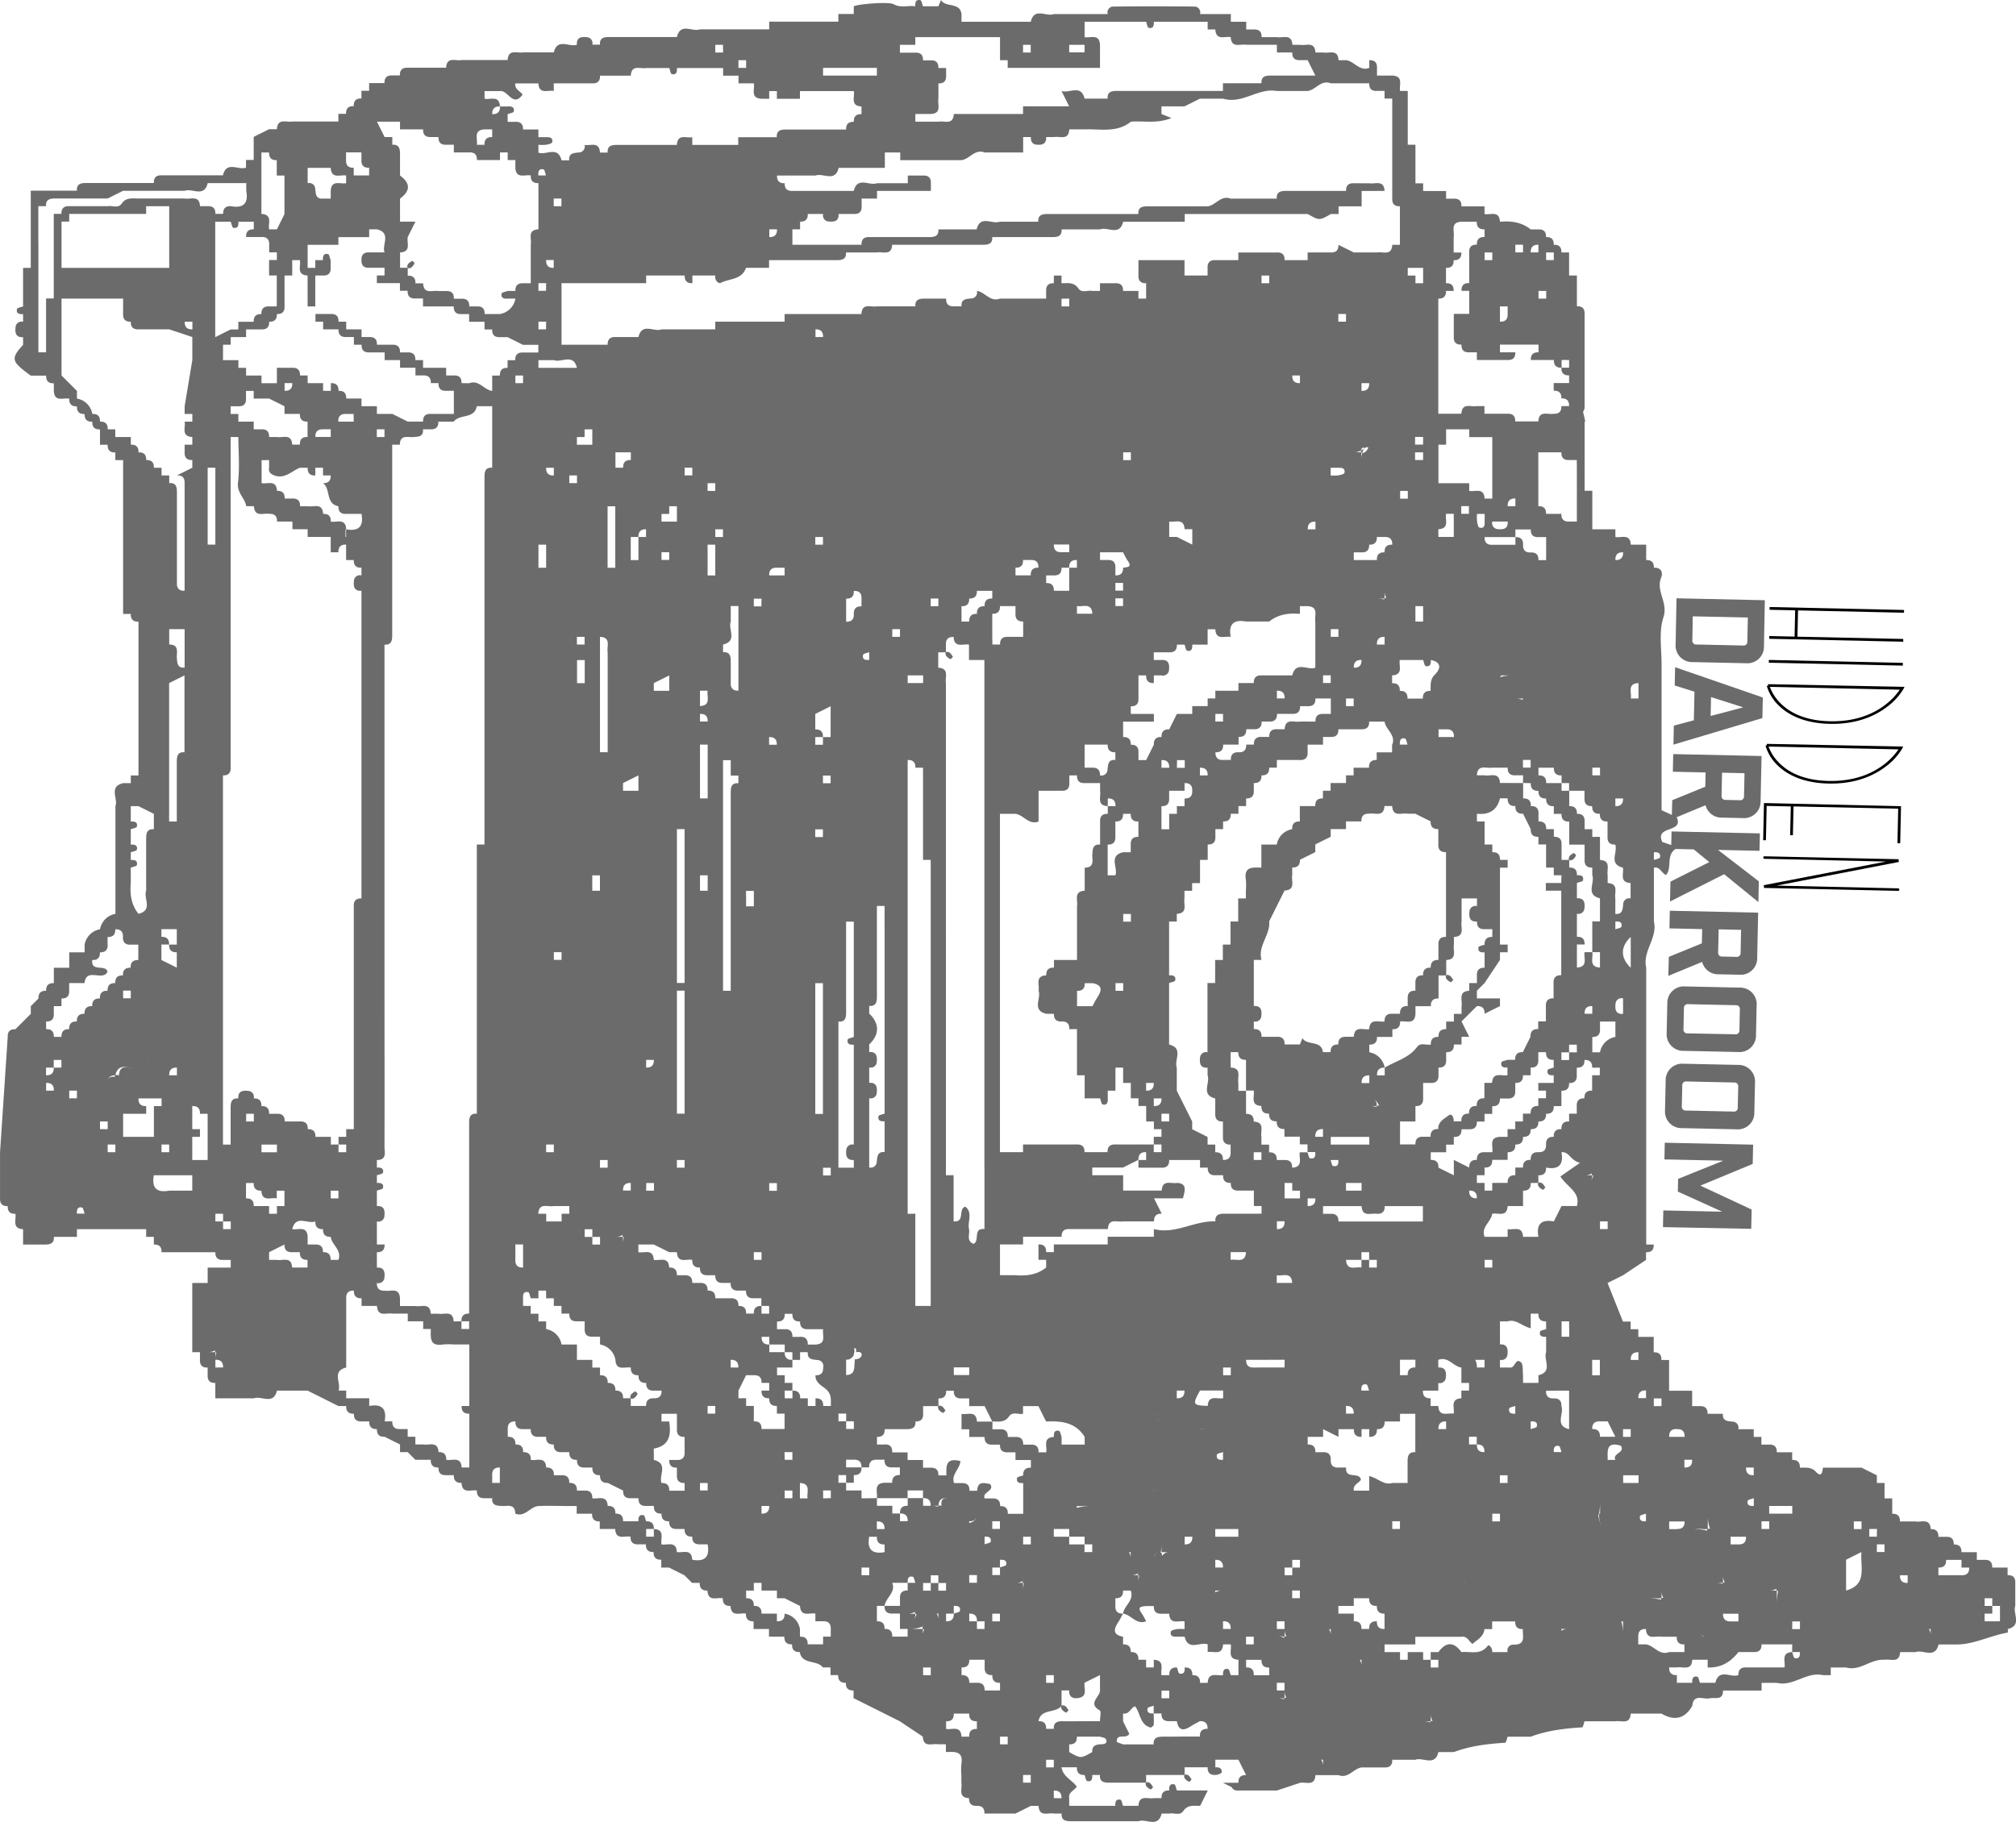 <svg xmlns="http://www.w3.org/2000/svg" viewBox="0 0 731.96 661.66"><title>hiddendarkroom</title><path d="M1172,1470.94v-8.38q.11-2.9-2.79-2.79V1457h-5.59q.11-2.9-2.79-2.79h-2.79v-2.79h-5.59q.11-2.9-2.79-2.79.11-2.9-2.79-2.79h-2.79q.11-2.9-2.79-2.79c-.24-4.18-3.47-2.37-5.59-2.79h-5.59q.11-2.9-2.79-2.79v-5.59h-2.79v-5.59h-2.79v-2.79l-5.59-2.79h-14c-.17,1.71-.52,3.69-2.56,1.5-1.78-1.9-3.79-1.39-5.81-1.5q.11-2.9-2.79-2.79v-2.79h-5.59q.11-2.9-2.79-2.79h-2.79v-2.79h-2.79v-2.79h-5.59a2.17,2.17,0,0,0-2.12-2.74c-1.87-.22-3.67-.22-3.47-2.85h-5.59q.11-2.9-2.79-2.79h-2.79v-5.59h-8.38v-11.17h-2.79q.11-2.9-2.79-2.79v-5.59h-5.59v-2.79h-2.79v-2.79h-2.79l-5.59-14,5.59-2.79,8.38-5.59v-2.79q2.9.11,2.79-2.79H1038V1239.13c-1.42-6,4.22-10.78,2.79-16.76v-19.55c2.26-.44,2.71,2,4.43,2.67,2.47-3-.55-7.78,4.43-10l-5.81-2c-2.86-6.13,7.92-3.12,5.23-9l-5.49-2.53v-36c0-5.5,0-11,0-16.49.06-5.91-1.1-12.25.68-17.61s-2.9-9.52-.8-14.48c.68-1.6,0-3.68-2.68-3.47q.11-2.9-2.79-2.79v-5.59h-5.59c-.24-4.18-3.47-2.37-5.59-2.79v-2.79h-8.38v-14h-2.79v-25.14h.25l-.83-3.56a2.83,2.83,0,0,0,.57-2v-33.51q.11-2.9-2.79-2.79V987.78H1010V979.4h-2.79q.11-2.9-2.79-2.79.11-2.9-2.79-2.79.11-2.9-2.79-2.79h-2.79c-3.29-2.65-7.13-3.13-11.17-2.79-.24-4.18-3.47-2.37-5.59-2.79v-2.79h-8.38q.11-2.9-2.79-2.79h-2.79v-2.79H957v-2.79h-2.79v-14h-2.79V920.75h-2.79c-.42-2.12,1.39-5.35-2.79-5.59h-5.59v-2.79q.11-2.9-2.79-2.79v2.79c-3.56,1.37-5.41-2.39-8.38-2.79h-2.79c-.24-4.18-3.47-2.37-5.59-2.79h-2.79c-.24-4.18-3.47-2.37-5.59-2.79h-2.79c-.24-4.18-3.47-2.37-5.59-2.79h-5.59q.11-2.9-2.79-2.79h-2.79v-2.79h-5.59v-2.79H876a2.13,2.13,0,0,0-2.19-2.74q-14.57-.15-29.14,0a2.13,2.13,0,0,0-2.19,2.74H822.92c-2.75,1.06-7.07-2.59-8.38,2.79H789.4v-2.79c-.57-4.49-5.78-2.23-7.46-5.11L781,890a2.77,2.77,0,0,0,.64,2.15A2.77,2.77,0,0,1,781,890h-5.59c-.31-.77-.48-2.11-.94-2.21-1.67-.38-1.95.86-1.85,2.21-2.57-.41-5.23.72-7.8-.73-1.7-1-12.74-.13-14.54.73v2.79h-5.59v2.79H719.58v2.79H694.45c-2.75,1.06-7.07-2.59-8.38,2.79H661.52c-1.9,0-3.56.28-3.38,2.79h-2.79a2.17,2.17,0,0,0-2.12-2.74c-1.87-.21-3.67.12-3.47,2.74-2.75,1.06-7.07-2.59-8.38,2.79H630.21c-2.12.42-5.35-1.39-5.59,2.79H607.87c-2.12.42-5.35-1.39-5.59,2.79h-14q-2.9-.11-2.79,2.79h-2.79q-2.9-.11-2.79,2.79h-5.59v2.79h-2.79v2.79q-2.9-.11-2.79,2.79-2.9-.11-2.79,2.79h-2.79v2.79H546.43c-2.12.42-5.35-1.39-5.59,2.79H538l-5.59,2.79v8.38h-2.79v2.79c-2.75,1.06-7.07-2.59-8.38,2.79H498.95q-2.9-.11-2.79,2.79H479.4c-2.63,0-5.26,0-7.89,0-1.91,0-3.46.38-3.28,2.8H451.47V985h-2.79v14c-.77.31-2.11.48-2.21.94-.38,1.67.86,1.95,2.21,1.85v2.79a2.17,2.17,0,0,0-2.74,2.12c-.21,1.87.12,3.67,2.74,3.47v2.79c-4.56,5.06-4.33,6,2.79,11.17h5.59q-.11,2.9,2.79,2.79v2.79c.24,4.18,3.47,2.37,5.59,2.79q-.11,2.9,2.79,2.79-.11,2.9,2.79,2.79-.11,2.9,2.79,2.79-.11,2.9,2.79,2.79v5.59h2.79q-.11,2.9,2.79,2.79v2.79H485v55.86h2.79q-.11,2.9,2.79,2.79v55.86h-2.79v2.79H485c-5.38,1.31-1.73,5.63-2.79,8.38v39.1a6.84,6.84,0,0,0-5.59,5.59,6.84,6.84,0,0,0-5.59,5.59v2.79h-5.59v5.59h-5.59v5.59q-2.9-.11-2.79,2.79-2.9-.11-2.79,2.79l-2.79,2.79v2.79l-5.59,5.59q-2.9-.11-2.79,2.79l-2.79,41.89v16.76q-.11,2.9,2.79,2.79-.11,2.9,2.79,2.79c.42,2.12-1.39,5.35,2.79,5.59v5.59c2.63,0,5.26,0,7.89,0,1.91,0,3.46-.38,3.28-2.8h8.38v-2.79h25.14v2.79h2.79v2.79q2.9-.11,2.79,2.79H518.5q-.11,2.9,2.79,2.79h2.79v2.79h-8.38v5.59h-5.59v25.14h2.79v2.79q-.11,2.9,2.79,2.79v2.79q-.11,2.9,2.79,2.79v5.59h14c2.75-1.06,7.07,2.59,8.38-2.79H552l11.17,5.59H566q-.11,2.9,2.79,2.79-.11,2.9,2.79,2.79h2.79q-.11,2.9,2.79,2.79-.11,2.9,2.79,2.79l5.59,2.79v2.79h2.79l2.79,2.79h5.59q-.11,2.9,2.79,2.79-.11,2.9,2.79,2.79h2.79q-.11,2.9,2.79,2.79c.24,4.18,3.47,2.37,5.59,2.79q-.11,2.9,2.79,2.79H619c-.2,2.65,1.61,2.68,3.5,2.82s4.86-1,4.88,2.77c3.61,1.42,5.45-2.64,8.51-2.76,3.68-.14,7.36,0,11,0h2.79v2.79h5.59q-.11,2.9,2.79,2.79V1443h5.59c.24,4.18,3.47,2.37,5.59,2.79q-.11,2.9,2.79,2.79h2.79q-.11,2.9,2.79,2.79-.11,2.9,2.79,2.79V1457h2.79l5.59,2.79,2.79,2.79h2.79q-.11,2.9,2.79,2.79c.24,4.18,3.47,2.37,5.59,2.79q-.11,2.9,2.79,2.79c.24,4.18,3.47,2.37,5.59,2.79q-.11,2.9,2.79,2.79v2.79h5.59v2.79h5.59q-.11,2.9,2.79,2.79-.11,2.9,2.79,2.79c.87,4.74,6.26,2.71,8.38,5.59h2.79v2.79h2.79q-.11,2.9,2.79,2.79-.11,2.9,2.79,2.79v2.79l16.76,8.38,8.38,5.59c.24,4.18,3.47,2.37,5.59,2.79h2.79V1524c3.09-.07,6.44-.53,5.62,4.44a24.47,24.47,0,0,0,0,3.94v2.79c.42,2.12-1.39,5.35,2.79,5.59q-.11,2.9,2.79,2.79t2.79,2.79H809l5.59-2.79h2.79c.24,4.18,3.47,2.37,5.59,2.79h2.79c-.19,2.57,1.53,2.79,3.43,2.79h24.5c2.75-1.06,7.07,2.59,8.38-2.79h2.79c1.69-.35,3.79.93,5.07-.93,1.6-2.34,3.89-1.86,6.1-1.86l2.79-5.59H867.6c-.31-.77-.48-2.11-.94-2.21-1.67-.38-1.95.86-1.85,2.21q-2.9-.11-2.79,2.79h-2.79c-2.12.42-5.35-1.38-5.59,2.79h-5.59c-.31-.77-.48-2.11-.94-2.21-1.67-.38-1.95.86-1.85,2.21H828.5v-2.79c-.35-2.24,1.88-2.76,2.75-4.2-1.71-2.4-5-3.57-5.55-7h5.59q-.11,2.9,2.79,2.79c.31.77.48,2.11.94,2.21,1.67.38,1.95-.86,1.85-2.21h2.79c-.18,2.48,1.43,2.8,3.34,2.79H856.4c-.21.22-.2.65.08,1.22a3.73,3.73,0,0,0,1.63,1.26c.1.06.56-.54.88-.86-.44-.54-.77-1.3-1.34-1.58s-1-.28-1.22-.07v-2.76h13.94c-.21.22-.2.65.08,1.22a3.73,3.73,0,0,0,1.63,1.26c.1.06.56-.54.88-.86-.44-.54-.77-1.3-1.34-1.58s-1-.28-1.22-.07v-2.76h8.38c-.15,2.27,1.24,2.93,3.14,2.75.73-.07,2-.65,2-1,0-1.41-1-1.9-2.36-1.72v-2.79h8.38l2.79,5.59q-2.9-.11-2.79,2.79h-5.59l3.09,1.55a2.36,2.36,0,0,0,2.49,1.25h14l8.38-2.79c2.12-.42,5.35,1.39,5.59-2.79h8.38c3.56,1.37,5.41-2.39,8.38-2.79H943q2.9.11,2.79-2.79h8.38c2.75-1.06,7.07,2.59,8.38-2.79h5.59c6-2.25,12.29-3,18.64-3.39.35,0,.61-1.43.91-2.2h8.38c6-2.25,12.29-3,18.64-3.39.35,0,.61-1.43.91-2.2h11.17c2.12-.42,5.35,1.39,5.59-2.79h11.17c4.63,2.71,8.4,1.94,11.17-2.79.46-4.6,4-2.25,6.28-2.76,2-.44,4.87.93,4.89-2.83h14v-2.79h5.59c6,1.42,10.78-4.22,16.76-2.79H1105v-2.79h5.59c5.13,1.43,9-3.26,14-2.79,2.12-.42,5.35,1.38,5.59-2.79h5.59c2.75-1.06,7.07,2.59,8.38-2.79h5.59c6.88.28,13-3.21,19.54-4.31a6.85,6.85,0,0,0,0-1.28C1174.61,1478,1171,1473.68,1172,1470.94Zm-30.72,11.17a4.6,4.6,0,0,0-.62-2.79h.62Zm-95,5.59c-3.56,1.37-5.41-2.39-8.38-2.79h-2.79v-2.79q-.11-2.9,2.79-2.79c.24,4.18,3.47,2.37,5.59,2.79h5.59q-.11,2.9,2.79,2.79v2.79Zm-132.66,39.1c.16-.16.39-.33.57-.49-.19.16-.42.33-.57.49l-1-1.8Zm-51.18-8.38c-1.91,0-3.46.38-3.28,2.8H848.05l-2.29-.85c-.11-3.46,3.41-.85,4.56-3l-2.26-4.5V1510c2.26.46,2.7-2.08,4.36-2.62,2,2.52,1.7,6.82,5.76,7.75.37-.34,1-.64,1-1,.11-1.38,0-2.77,0-4.16-1.36.1-2.59-.18-2.21-1.85.1-.46,1.44-.64,2.21-.94V1510H862q-.11,2.9,2.79,2.79h2.79c.68,3.83,2.74,3.4,5.26,1.74,1-.65,2.07-1.16,3.11-1.74q2.9-.11,2.79,2.79-2.9-.11-2.79,2.79h-5.59C867.76,1518.41,865.14,1518.42,862.51,1518.41Zm-240.67-92.16H619v-2.79q-.11-2.9,2.79-2.79Zm-16.76-58.65c-.24-4.18-3.47-2.37-5.59-2.79H596.7c-.24-4.18-3.47-2.37-5.59-2.79h-5.59v-2.79c-.24-4.18-3.47-2.37-5.59-2.79q-2.9.11-2.79-2.79a2.17,2.17,0,0,0,2.74-2.12c.21-1.87-.12-3.67-2.74-3.47v-5.59q2.9.11,2.79-2.79h-2.79v-8.38a2.17,2.17,0,0,0,2.74-2.12c.21-1.87-.12-3.67-2.74-3.47v-5.59c.77-.31,2.11-.48,2.21-.94.38-1.67-.86-1.95-2.21-1.85v-2.79c.77-.31,2.11-.48,2.21-.94.38-1.67-.86-1.95-2.21-1.85V1309c3.77,0,2.75-2.91,2.76-4.92.06-18.84,0-37.68,0-56.52V1121.83c2.42.17,2.8-1.38,2.8-3.28,0-2.63,0-5.26,0-7.89v-61.44h2.79c0-3.73,2.86-2.62,4.88-2.77s3.71-.17,3.5-2.82h2.79q2.9.11,2.79-2.79h5.59c2.12-2.88,7.51-.84,8.38-5.59H619v22.34c-2.64-.2-2.79,1.6-2.79,3.49q0,16.41,0,32.81v100.54h-2.79v97.75c-2.55-.19-2.79,1.51-2.79,3.41q0,8.07,0,16.14v53.06q-2.9-.11-2.79,2.79h2.79v2.79h-2.79v-2.79ZM518.5,1331.3v-2.79h2.79v2.79h2.79v2.79h-2.79v-2.79Zm-30.72-122.88v-5.59c.77-.31,2.11-.48,2.21-.94.38-1.67-.86-1.95-2.21-1.85v-2.79c.77-.31,2.11-.48,2.21-.94.38-1.67-.86-1.95-2.21-1.85v-5.59c.77-.31,2.11-.48,2.21-.94.38-1.67-.86-1.95-2.21-1.85v-5.59h2.79l5.59,2.79v5.59c-2.57-.19-2.79,1.53-2.79,3.43q0,9.46,0,18.91c-1.06,2.75,2.59,7.07-2.79,8.38C487.92,1216.29,487.44,1212.45,487.78,1208.41ZM462.64,982.19v-14h2.79v-2.79h27.93v-2.79h8.38V985h-39.1ZM525,970.44c1.67.38,1.95-.86,1.85-2.21h5.59V971q-2.9-.11-2.79,2.79h5.59q2.9-.11,2.79,2.79v2.79h2.79v2.79H538v5.59h2.79V999H538q-2.9-.11-2.79,2.79-2.9-.11-2.79,2.79h-5.59v2.79h-2.79l-5.59,2.79V968.23h5.59C524.39,969,524.57,970.34,525,970.44Zm116.36-49.69V918h14q2.9.11,2.79-2.79h11.17c.24-4.18,3.47-2.37,5.59-2.79h8.38c.31.77.48,2.11.94,2.21,1.67.38,1.95-.86,1.85-2.21h16.76v2.79h5.59V918H714c.42,2.12-1.39,5.35,2.79,5.59h2.79v-2.79h2.79v2.79h8.38v-2.79H750.3c.42,2.12-1.39,5.35,2.79,5.59v2.79q-2.9-.11-2.79,2.79-2.9-.11-2.79,2.79h-14c-2.63,0-5.26,0-7.89,0-1.91,0-3.46.38-3.28,2.8h-14v2.79H691.65v-2.79c-2.12.42-5.35-1.39-5.59,2.79H664.38c-1.9,0-3.64.2-3.45,2.79h-2.79c-.24-4.18-3.47-2.37-5.59-2.79a2.17,2.17,0,0,1-2.12,2.74c-1.87.22-3.67.22-3.47,2.85h-2.79c-1.31-5.38-5.63-1.73-8.38-2.79V940.3a16.27,16.27,0,0,0,2.73,0c.82-.14,2.16-.44,2.26-.9.39-1.72-.9-1.92-2.26-1.86-.91,0-1.83,0-2.74,0v-2.79h-5.59q.11-2.9-2.79-2.79h-2.79v-2.79c.77-.31,2.11-.48,2.21-.94.38-1.67-.86-1.95-2.21-1.85h-2.79q.11,2.9-2.79,2.79-.11-2.9,2.79-2.79c-.24-4.18-3.47-2.37-5.59-2.79v-2.79h5.59c2.89-.52,4.69,6.12,8.22,1.29-.87-1.38-3-1.93-2.64-4.08h8.38C636,922.14,639.27,920.33,641.38,920.75ZM828.5,996.16V999h-2.79v-2.79ZM979.31,971v2.79q-2.9-.11-2.79,2.79-2.9-.11-2.79,2.79v11.17q-2.9-.11-2.79,2.79h2.79v8.38h-5.59v8.38q-.11,2.9,2.79,2.79-.11,2.9,2.79,2.79h2.79v2.79h11.17q2.9.11,2.79-2.79H984.9v-2.79h14v2.79q-2.9-.11-2.79,2.79h8.38q-.11,2.9,2.79,2.79v-2.79H1010v2.79h-2.79q-.11,2.9,2.79,2.79v2.79h-5.59v2.79q2.9-.11,2.79,2.79,2.9-.11,2.79,2.79h-2.79q.11,2.9-2.79,2.79c-2.12.42-5.35-1.39-5.59,2.79h-8.38q.11-2.9-2.79-2.79h-8.38v-2.79h-2.79c-2.12.42-5.35-1.39-5.59,2.79h-8.38V996.16q2.9.11,2.79-2.79h2.79q.11-2.9-2.79-2.79V985q2.9.11,2.79-2.79,2.9.11,2.79-2.79h-2.79v-5.59c.42-2.12-1.39-5.35,2.79-5.59h5.59Q976.41,971.13,979.31,971Zm19.55,5.59v2.79h-2.79Q996,976.5,998.86,976.61Zm-391,50.27q.11-2.9-2.79-2.79h-2.79v-2.79h-8.38v-2.79h-2.79q.11-2.9-2.79-2.79h-2.79q.11-2.9-2.79-2.79h-5.59q.11-2.9-2.79-2.79h-2.79v-2.79H566v-2.79h-2.79q.11-2.9-2.79-2.79h-5.59v2.79h2.79v2.79h5.59q-.11,2.9,2.79,2.79h2.79v2.79h2.79q-.11,2.9,2.79,2.79h5.59v2.79h5.59v2.79h5.59v2.79h2.79q2.9-.11,2.79,2.79h2.79q-.11,2.9,2.79,2.79h2.79v8.38H596.7q-2.9-.11-2.79,2.79h-5.59l-5.59-2.79h-5.59v-2.79h-5.59v-2.79H566q.11-2.9-2.79-2.79.11-2.9-2.79-2.79v2.79H557.6v-2.79H552v-2.79h-2.79q.11-2.9-2.79-2.79h-5.59v5.59h-5.59v-2.79h-5.59v-2.79h-2.79v-2.79h-5.59v-5.59h2.79v-2.79h5.59v-2.79h5.59q2.9.11,2.79-2.79,2.9.11,2.79-2.79,2.9.11,2.79-2.79V987.78h2.79v-5.59h2.79c.42,2.12-1.39,5.35,2.79,5.59V999h2.79V987.78h2.79q2.9.11,2.79-2.79v-2.79c-.31-.77-.48-2.11-.94-2.21-1.67-.38-1.95.86-1.85,2.21h-2.79V985H552v-8.38h11.17v-2.79h11.17V971h2.79c5.38,1.31,1.73,5.63,2.79,8.38h-5.59q-2.9-.11-2.79,2.79-.11,2.9,2.79,2.79h5.59v2.79h-2.79v2.79h8.38v2.79h2.79q-.11,2.9,2.79,2.79h2.79V999h11.17q-.11,2.9,2.79,2.79h2.79v2.79h5.59v2.79H619q-.11,2.9,2.79,2.79h2.79l5.59,2.79h5.59v2.79h-5.59q-2.9-.11-2.79,2.79h-2.79v2.79q-2.9-.11-2.79,2.79H619v5.59c-3-.4-4.82-4.16-8.38-2.79Zm-92.16,30.72h2.79v27.93h-2.79V1057.6Zm27.93-30.72h2.79q.11,2.9-2.79,2.79Zm-56.06,241.35.2.23h0Zm78.19-188.28H566c-.24-4.18-3.47-2.37-5.59-2.79q.11-2.9-2.79-2.79c-.24-4.18-3.47-2.37-5.59-2.79h-2.79q.11-2.9-2.79-2.79h-2.79q.11-2.9-2.79-2.79c-.24-4.18-3.47-2.37-5.59-2.79v-8.38H538v2.79c-.31,1.59.69,2.32,1.93,2.78,3.77,1.41,6.24-1.6,9.24-2.78H552q-.11,2.9,2.79,2.79v-2.79h2.79v2.79h2.79q.11,2.9-2.79,2.79c2.88,2.12.84,7.51,5.59,8.38q-.11,2.9,2.79,2.79h5.59q1.27,6.86-5.59,5.59v2.79h-.22Zm-8.16-36.31h2.79v2.79h-5.59Q554.7,1043.53,557.6,1043.64ZM526.71,1063c-.44,3.69,2.48,5.56,3,8.55h2.79c.24,4.18,3.47,2.37,5.59,2.79q2.9-.11,2.79,2.79h5.59v2.79H552v2.79h8.38v5.59h2.79q-.11-2.9,2.79-2.79v5.59h2.79q-.11,2.9,2.79,2.79v2.79a2.17,2.17,0,0,0-2.74,2.12c-.21,1.87.12,3.67,2.74,3.47V1214q-2.9-.11-2.79,2.79v81H566v2.79h-2.79v2.79H566v2.79h-2.79v-2.79h-2.79v-2.79h-5.59q.11-2.9-2.79-2.79.11-2.9-2.79-2.79h-5.59q.11-2.9-2.79-2.79H538q.11-2.9-2.79-2.79.11-2.9-2.79-2.79a2.17,2.17,0,0,0-2.12-2.74c-1.87-.21-3.67.12-3.47,2.74-2.52-.19-2.8,1.48-2.79,3.38q0,6.69,0,13.38h-2.79V1169.31q2.9.11,2.79-2.79V1046.43h2.79C526.88,1052,527.36,1057.56,526.71,1063Zm-58.48,220.8v2.79h-2.79v-2.79Zm15.72-3.14s-.06,0-.08,0S483.92,1280.7,484,1280.68ZM479.4,1295v2.79h-2.79V1295Zm8.38,5.59H485v-8.38h8.38v-2.79q-2.9.11-2.79-2.79h8.38v2.79h-2.79v11.17Zm53.06,25.14v2.79H538v-2.79h-5.59q.11-2.9-2.79-2.79v-5.59h2.79q-.11,2.9,2.79,2.79c.24,4.18,3.47,2.37,5.59,2.79v-2.79h2.79v5.59Zm0-19.55h-5.59v-2.79h5.59Zm19.55,16.76v-2.79h2.79v2.79ZM532.46,1295h-2.79v-2.79h2.79Zm-27.93-16.76h-2.79q-.11-2.9,2.79-2.79Zm-3.14-10.14s0,.06,0,.08S501.41,1268.12,501.4,1268.1Zm-6.63,4.27a2.93,2.93,0,0,1-.39-.21A3.38,3.38,0,0,0,494.77,1272.37Zm-12.74,6.4c-1.52-.17-2.26.28-2.51,1.19.28-1.18,1.15-1.76,2.65-1.71A.67.67,0,0,0,482,1278.76Zm-2.63-7.51c-.16-.16-.33-.39-.49-.57.16.19.33.42.49.57Zm-22.34,12.57V1281q2.9-.11,2.79,2.79Zm22.34,19.55h2.79v2.79H479.4Zm19.55,0h2.79v2.79h-2.79Zm11.17,2.79v-5.59h2.79v-2.79h-2.79v-8.38q2.9-.11,2.79,2.79h2.79V1309h-5.59ZM538,1342.47l5.59-2.79q-.11,2.9,2.79,2.79h2.79q-.11,2.9,2.79,2.79v2.79h-5.59c-.24-4.18-3.47-2.37-5.59-2.79H538Zm22.34,2.79q.11-2.9-2.79-2.79.11-2.9-2.79-2.79H552v-2.79c-.24-4.18-3.47-2.37-5.59-2.79,1.31-5.38,5.63-1.73,8.38-2.79q-.11,2.9,2.79,2.79-.11,2.9,2.79,2.79c.4,3,4.16,4.82,2.79,8.38Zm8.38-304.42h-5.59q-.11-2.9,2.79-2.79h2.79ZM538,1032.46l5.59,2.79v2.79h5.59q-.11,2.9,2.79,2.79v5.59q-2.9-.11-2.79,2.79h-2.79c-.24-4.18-3.47-2.37-5.59-2.79H538q.11-2.9-2.79-2.79h-2.79v-2.79h-5.59v-2.79h-2.79v-2.79h2.79q2.9.11,2.79-2.79v-2.79h2.79v2.79Zm-30.72,106.13v22.34c-2.59-.2-2.79,1.55-2.79,3.45q0,10.84,0,21.69h-2.79V1135.8l5.59-2.79Zm-8.38,92.16h2.79q.11-2.9-2.79-2.79v-2.79h5.59v5.59h-2.79q-.11,2.9,2.79,2.79v5.59l-5.59-2.79Zm-4.7,41.32a5.42,5.42,0,0,1-.67-.55A5.76,5.76,0,0,0,494.25,1272.07Zm-3.67,3.37c-2.63,1-6.7-2.27-7.06,2.9a1.27,1.27,0,0,1,.26.2,1.49,1.49,0,0,0-.26-.19h0l-.1-.06c-.56-.27-1-.28-1.21-.08C483.52,1272.87,487.83,1276.5,490.57,1275.44Zm-27.93-2.79v2.79h-2.79q.11,2.9-2.79,2.79v-2.79h2.79v-2.79Zm33.51,41.89h14v5.59h-8.38Q494.89,1321.39,496.16,1314.54Zm81-268.11v-2.79h2.79v2.79ZM708.41,909.58h2.79v2.79h-2.79Zm39.1,5.59h-8.38v-2.79h19.55v2.79H747.51ZM613.46,999h-2.79q.11-2.9-2.79-2.79h-2.79q.11-2.9-2.79-2.79h-2.79c-2.12-.42-5.35,1.39-5.59-2.79h-2.79q.11-2.9-2.79-2.79V985c.22.21.65.2,1.22-.08a3.73,3.73,0,0,0,1.26-1.63c.06-.1-.54-.56-.86-.88-.54.44-1.3.77-1.58,1.34s-.28,1-.07,1.22h-2.76V979.4c4.18-.24,2.37-3.47,2.79-5.59l2.79-5.59h-5.59v-8.38c3.83-2.81,3.83-5.57,0-8.38,0-2.63,0-5.26,0-7.89,0-1.91-.38-3.46-2.8-3.28v-2.79h-2.79l-2.79-5.59h8.38v2.79h8.38q-.11,2.9,2.79,2.79h2.79q-.11,2.9,2.79,2.79h2.79v2.79h5.59q2.9-.11,2.79,2.79h8.38v-2.79h2.79v2.79h2.79v2.79c.24,4.18,3.47,2.37,5.59,2.79q-.11,2.9,2.79,2.79V971c-4.18.24-2.37,3.47-2.79,5.59v14h-2.79q-2.9-.11-2.79,2.79h-2.79c-.77.31-2.11.48-2.21.94-.38,1.67.86,1.95,2.21,1.85h2.79a6.85,6.85,0,0,1-5.59,5.59h-5.59Q616.35,998.84,613.46,999ZM552,948.68h8.38c.24,4.18,3.47,2.37,5.59,2.79v2.79c-2.12.42-5.35-1.39-5.59,2.79v2.79H557.6c-2.62.2-2.62-1.59-2.85-3.47a2.17,2.17,0,0,0-2.74-2.12v-5.59Zm67-11.17q-2.9-.11-2.79,2.79h-2.79c.42-2.12-1.39-5.35,2.79-5.59H619Zm19.55,69.82H635.8v-2.79h2.79Zm0-14H635.8v-2.79h2.79Zm0-11.17h2.79V985Q638.48,985.09,638.59,982.19Zm5.59-22.34v2.79h-2.79v-2.79Zm-8.38-8.38c-.1-1.36.18-2.59,1.85-2.21.46.1.64,1.44.94,2.21Zm-64.23-8.38v2.79q-.11,2.9,2.79,2.79v2.79h-5.59v-2.79q-2.9.11-2.79-2.79v-2.79Zm424.51,223.42h-2.79v-2.79h2.79Zm41.89,229h-2.79q-.11-2.9,2.79-2.79Zm-1.4,75.41c-.16.16-.39.33-.57.49.19-.16.42-.33.57-.49l1,1.8ZM961,1512.87a1.26,1.26,0,0,1,.36.26A1.42,1.42,0,0,0,961,1512.87Zm-157.62,8.33v-2.79h2.79v2.79Zm178.74-444.06h5.59c.2,2.62-1.59,2.95-3.47,2.74A2.17,2.17,0,0,1,982.11,1077.15Zm8.38-8.38v2.79h-2.79Q987.59,1068.66,990.48,1068.77Zm-11.17,8.38c.08,1.36-.15,2.64-1.88,2.19-.47-.12-.75-1.45-.88-2.26a16.48,16.48,0,0,1,0-2.72h2.79Zm16.76,95q-.11,2.9,2.79,2.79-.11,2.9,2.79,2.79-.11,2.9,2.79,2.79v2.79h2.79q-.11,2.9,2.79,2.79v8.38h5.59V1200q-.11,2.9,2.79,2.79v2.79c1.06,2.75-2.59,7.07,2.79,8.38v8.38h-2.79v11.17h2.79v5.59c-4.18-.24-2.37-3.47-2.79-5.59h-2.79c-.42,2.12,1.39,5.35-2.79,5.59v-8.38h2.79q.11-2.9-2.79-2.79v-8.38a2.17,2.17,0,0,0,2.74-2.12c.21-1.87-.12-3.67-2.74-3.47v-5.59c.77-.31,2.11-.48,2.21-.94.38-1.67-.86-1.95-2.21-1.85q.11-2.9-2.79-2.79v-2.76c.22.21.65.2,1.22-.08a3.73,3.73,0,0,0,1.26-1.63c.06-.1-.54-.56-.86-.88-.54.44-1.3.77-1.58,1.34s-.28,1-.07,1.22h-2.76v-5.59q.11-2.9-2.79-2.79v-2.79h-2.79q.11-2.9-2.79-2.79v-2.79q.11-2.9-2.79-2.79.11-2.9-2.79-2.79v-5.59H984.9c-.24-4.18-3.47-2.37-5.59-2.79h-2.79c.24-4.18,3.47-2.37,5.59-2.79h5.59q-.11,2.9,2.79,2.79h2.79v2.79Zm30.72,89.37v2.79a6.85,6.85,0,0,0-5.59,5.59h-2.79v-5.59q2.9.11,2.79-2.79v-2.79h5.59Zm22.34,145.23q2.9-.11,2.79,2.79h-5.59Q1046.23,1406.59,1049.13,1406.7Zm83.78,53.06v2.79q-2.9.11-2.79-2.79Zm-88.15,8.42a1.26,1.26,0,0,1,.36.26A1.42,1.42,0,0,0,1044.77,1468.19ZM795,1498.86h-2.79q.11-2.9-2.79-2.79v-2.79q2.9.11,2.79-2.79h5.59v2.79q-.11,2.9,2.79,2.79-.11,2.9,2.79,2.79v2.79h-5.59Q797.89,1498.76,795,1498.86Zm231.8-318.38v-2.79h2.79Q1029.69,1180.59,1026.79,1180.48Zm-8.38,72.61v2.79h-2.79Q1015.51,1253,1018.41,1253.1Zm48.7,209.51a1.27,1.27,0,0,1,.36.26A1.42,1.42,0,0,0,1067.11,1462.6ZM989.82,1485a2.1,2.1,0,0,0-2.13,2.72h-5.59c.15-1.35-1.14-2.95-1.63-2.31-2.68,3.53-6.3,1.94-9.55,2.31-2.81-3.83-5.57-3.83-8.38,0h-2.79v2.79h2.79v2.79h-2.79v-2.79H957v-2.79h-5.59v2.79h-2.79v-2.79H943v-2.79h11.17v-2.79h16.76c2.11-.34,2.67,1.71,4,2.59,1.74-1.53,4.07-2.62,4.34-5.38h2.79v-2.79h8.38q-.11,2.9,2.79,2.79C993,1481.74,994.51,1485.11,989.82,1485Zm-97.09,8.31v-2.79h5.59q-.11,2.9,2.79,2.79v2.79h-5.59Q895.64,1493.17,892.74,1493.28ZM982.11,1228q-2.9-.11-2.79,2.79c-.77.31-2.11.48-2.21.94-.38,1.67.86,1.95,2.21,1.85v5.59q-2.9-.11-2.79,2.79v2.79h-2.79v2.79c-4.18.24-2.37,3.47-2.79,5.59v2.79h-2.79v2.79h-2.79v2.79q-2.9-.11-2.79,2.79-2.9-.11-2.79,2.79c-1.67.32-3.73-.89-5,.87-3,4.06-7.77,5.1-11.74,7.51v2.79h-2.79q-.11-2.9,2.79-2.79a6.85,6.85,0,0,0-5.59-5.59v-2.79q2.9.11,2.79-2.79h5.59v-2.79q2.9.11,2.79-2.79c2.12-.42,5.35,1.39,5.59-2.79v-2.79h5.59q-.11-2.9,2.79-2.79v-8.38h2.76c-.21.22-.2.65.08,1.22a3.73,3.73,0,0,0,1.63,1.26c.1.06.56-.54.88-.86-.44-.54-.77-1.3-1.34-1.58s-1-.28-1.22-.07v-5.56c4.18-.24,2.37-3.47,2.79-5.59V1228c4.18-.24,2.37-3.47,2.79-5.59V1214h5.59v2.79a2.17,2.17,0,0,0-2.74,2.12c-.21,1.87.12,3.67,2.74,3.47q-.11,2.9,2.79,2.79h2.79Zm-16.76,75.41h2.79v-2.79q2.9.11,2.79-2.79h2.79q2.9.11,2.79-2.79h2.79v-2.79h2.79v-2.79q2.9.11,2.79-2.79h2.79q2.9.11,2.79-2.79V1281q2.9.11,2.79-2.79h2.79v-2.79q2.9.11,2.79-2.79v-2.79h2.79q-.11,2.9,2.79,2.79v2.79c-.77.31-2.11.48-2.21.94-.38,1.67.86,2,2.21,1.85V1281h-5.59v2.79h2.79v2.79h-2.79v2.79q-2.9-.11-2.79,2.79h-2.79V1295h-2.79v2.79h-2.79v2.79H984.9c-4.18.24-2.37,3.47-2.79,5.59h-2.79q-2.9-.11-2.79,2.79-2.9-.11-2.79,2.79l-5.59-2.79v5.59l-5.59-2.79q.11-2.9-2.79-2.79v-2.79h5.59Zm47.48-33.51H1010v2.79h-2.79v-2.79H1010v-2.79h2.79Zm-78.2,223.42a4.6,4.6,0,0,0-.62-2.79h.79l-.17,0Zm.42-2.84a2.65,2.65,0,0,0,1.88-.86A2.34,2.34,0,0,1,935,1490.44Zm2.19-1.39c0-.06,0-.12.06-.19S937.25,1489,937.23,1489Zm-29.31,15.45a1.26,1.26,0,0,1,.36.26A1.42,1.42,0,0,0,907.92,1504.5Zm-1.38.3a8.54,8.54,0,0,0-2.63-.34h2.76A.58.58,0,0,0,906.54,1504.79Zm-128.31-42.23v2.79h-2.79v-2.79h2.79v-2.79H781v2.79h2.79v2.79H781v-2.79Zm-2.48,15.18a1.42,1.42,0,0,0-.26.36A1.26,1.26,0,0,1,775.75,1477.74Zm-3.24-4.67a.76.76,0,0,0,.11.67h-2.76A4.67,4.67,0,0,0,772.51,1473.06ZM655.35,1043.64v5.59h-5.59v-2.79h2.79v-2.79Zm310,184.33q-2.9-.11-2.79,2.79v5.59q-2.9-.11-2.79,2.79-2.9-.11-2.79,2.79-2.9-.11-2.79,2.79v2.79q-2.9-.11-2.79,2.79v2.79q-2.9-.11-2.79,2.79H945.8q-2.9-.11-2.79,2.79c-2.12.42-5.35-1.38-5.59,2.79-2.12.42-5.35-1.39-5.59,2.79H929q-2.9-.11-2.79,2.79-2.9-.11-2.79,2.79h-2.79c-.57-4.49-5.78-2.23-7.46-5.11l-.92,2.32H906.7q.11-2.9-2.79-2.79h-5.59q.11-2.9-2.79-2.79v-2.79a2.17,2.17,0,0,0,2.74-2.12c.21-1.87-.12-3.67-2.74-3.47v-16.76h2.79c-1.43-5.13,3.26-9,2.79-14l2.79-5.59,2.79-5.59c4.18-.24,2.37-3.47,2.79-5.59v-2.79q2.9.11,2.79-2.79l5.59-2.79v-2.79l5.59-2.79v-2.79H929v-2.79h5.59q-.11-2.9,2.79-2.79c2.12-.42,5.35,1.38,5.59-2.79h2.79c.24,4.18,3.47,2.37,5.59,2.79h2.79l5.59,2.79q-.11,2.9,2.79,2.79v5.59q-.11,2.9,2.79,2.79V1228Zm41.89,164.78H1010v14c-5.38-1.31-1.73-5.63-2.79-8.38q.11-2.9-2.79-2.79t-2.79-2.79Zm22.34,14h2.79v2.79h-2.79Zm19.55,36.31h-2.79v-2.79h5.59Q1052,1443.11,1049.13,1443Zm-48.87-11.17c.16-.31.34-.61.5-.92-.16.31-.34.61-.5.92l-1-1Zm-27.93,30.72h0c-.16-.31-.34-.61-.5-.92C972,1461.94,972.18,1462.25,972.33,1462.56Zm-48.87,19.55a4.6,4.6,0,0,0-.62-2.79h.62ZM856.08,1458s0,.06,0,.08S856.1,1458,856.08,1458ZM984.9,1133.63h0c.16-.2.27-.42.41-.62h5.18A17.11,17.11,0,0,0,984.9,1133.63Zm-2.79,214.42h-2.79v-2.79h2.79Zm24.19,64.81c.46.1.64,1.44.94,2.21h-2.79C1004.35,1413.72,1004.63,1412.49,1006.3,1412.87Zm-24.19,45.5-.22-.25.22.25Zm-73.65,26.19s-.06,0-.08,0S908.43,1484.57,908.46,1484.56Zm-.54-2.4a1.26,1.26,0,0,1,.36.26A1.42,1.42,0,0,0,907.92,1482.15Zm-1.39.36a5.11,5.11,0,0,1-1.84-1,2.83,2.83,0,0,0,2,.56A.6.6,0,0,0,906.53,1482.51Zm.83-.54a.76.76,0,0,0-.67.11v-2.76h-2.79a3.91,3.91,0,0,0,.12,1.11,3.65,3.65,0,0,1-.12-1.11v-2.79h2.79v2.79A4.67,4.67,0,0,0,907.37,1482Zm-3-.75a2.25,2.25,0,0,1-.27-.47A2.05,2.05,0,0,0,904.41,1481.22Zm-45.19-28.33a1.89,1.89,0,0,1,1.55-1.25A2,2,0,0,0,859.22,1452.88Zm-61.44,26.43H795v-2.79h-2.79v-2.79q2.9-.11,2.79,2.79h2.79Zm-162-150.81c.24-4.18,3.47-2.37,5.59-2.79H647v2.79h-2.79v2.79h-5.59v-2.79Zm310-170.36v2.79h-5.59v2.79q-2.9-.11-2.79,2.79h-5.59v2.79H929v2.79h-5.59v2.79h-2.79v2.79q-2.9-.11-2.79,2.79h-5.59v5.59q-2.9-.11-2.79,2.79a6.85,6.85,0,0,0-5.59,5.59h-5.59v8.38c-3.09-.07-6.44-.53-5.62,4.44a24.46,24.46,0,0,1,0,3.94V1214h-2.79v8.38h-2.79v8.38h-2.79v5.59h-2.79v8.38h-2.79v25.14A2.17,2.17,0,0,0,876,1272c-.21,1.87.12,3.67,2.74,3.47v2.79c1.06,2.75-2.59,7.07,2.79,8.38v5.59q-.11,2.9,2.79,2.79v5.59q-.11,2.9,2.79,2.79v2.79q.11,2.9-2.79,2.79.11-2.9-2.79-2.79v-2.79h-2.79v-2.79l-5.59-2.79V1295l-5.59-11.17v-8.38c-1.06-2.75,2.59-7.07-2.79-8.38v-22.34c.77-.31,2.11-.48,2.21-.94.38-1.67-.86-1.95-2.21-1.85v-19.55h2.79v-2.79c4.18-.24,2.37-3.47,2.79-5.59v-2.79h2.79v-2.79H876V1200h2.79v-5.59q2.9.11,2.79-2.79v-2.79h2.79v-2.79q2.9.11,2.79-2.79h2.79v-2.79h2.79v-2.79q2.9.11,2.79-2.79v-2.79q2.9.11,2.79-2.79,2.9.11,2.79-2.79h2.79v-2.79h8.38q2.9.11,2.79-2.79v-2.79h5.59v-2.79h2.79q2.9.11,2.79-2.79h8.38q2.9.11,2.79-2.79H943C943.41,1152.73,947.17,1154.58,945.8,1158.14ZM942,1291.85s-.06,0-.08,0S941.95,1291.87,942,1291.85Zm-1.92-2.11a8.53,8.53,0,0,0-2.63-.34h2.76A.58.58,0,0,0,940.05,1289.75Zm-69.66,158.85v-2.79h2.79Q873.29,1448.7,870.39,1448.59Zm-55.86,0h-2.79v-2.79h2.79Zm-89.37-55.86H728v-2.79h-2.79v-2.79h-2.79v-2.79H728v-2.79q-2.9.11-2.79-2.79h-5.59V1376q-2.9.11-2.79-2.79h2.79V1376h5.59v2.79H728v2.79h2.79v-2.79h2.79c-.2,2.62,1.59,2.62,3.47,2.85a2.17,2.17,0,0,1,2.12,2.74q.11,2.9-2.79,2.79c-.12,2.73,2.31,3.73,3.86,5.09,2.07,1.82,1.7,3.91,1.73,6.08h-2.79q.11-2.9-2.79-2.79v2.79h-2.79v-2.79h-2.79q.11-2.9-2.79-2.79v2.79h-2.79Zm-61.44-337.93V1052h5.59v2.79q-2.9-.11-2.79,2.79h-2.79Zm290.45,58.65v-5.59H957v5.59Zm-41.89,36.31c-2.12.42-5.35-1.39-5.59,2.79h-2.79q-2.9-.11-2.79,2.79h-2.79q-2.9-.11-2.79,2.79h-2.79q.11,2.9-2.79,2.79t-2.79,2.79h-2.79q-2.9.11-2.79-2.79,2.9.11,2.79-2.79h5.59v-2.79q2.9.11,2.79-2.79h2.79q2.9.11,2.79-2.79h2.79q2.9.11,2.79-2.79h5.59q2.9.11,2.79-2.79h2.79q2.9.11,2.79-2.79h5.59V1147h-2.79q-2.9-.11-2.79,2.79Zm22.34,167.57v2.79H929v-2.79Zm-173.15,95h-2.79v-2.79q2.9.11,2.79-2.79c2.63,0,5.26,0,7.89,0,1.91,0,3.46-.38,3.28-2.8q2.9.11,2.79-2.79v-2.79H781c-.21.22-.2.65.08,1.22a3.73,3.73,0,0,0,1.63,1.26c.1.06.56-.54.88-.86-.44-.54-.77-1.3-1.34-1.58s-1-.28-1.22-.07v-2.76q2.9.11,2.79-2.79h2.79q-.11,2.9,2.79,2.79h2.79v2.79h5.59l2.79,5.59c2.22,0,4.5.48,6.1-1.86,1.28-1.87,3.38-.59,5.07-.93v-2.79h5.59l2.79,5.59c5.5-.26,10.7.26,14,5.59v2.79h-8.38v-2.79c-.31-.77-.48-2.11-.94-2.21-1.67-.38-1.95.86-1.85,2.21-4.18.24-2.37,3.47-2.79,5.59h-2.79q.11-2.9-2.79-2.79h-2.79q.11-2.9-2.79-2.79h-2.79q.11-2.9-2.79-2.79h-2.79v-2.79H795c-.24-4.18-3.47-2.37-5.59-2.79v5.59h2.79v2.79h5.59q-.11,2.9,2.79,2.79h2.79q-.11,2.9,2.79,2.79H809v2.79h5.59v2.79q-2.9-.11-2.79,2.79c-.77.31-2.11.48-2.21.94-.38,1.67.86,1.95,2.21,1.85v11.17h-5.59q.11-2.9-2.79-2.79.11-2.9-2.79-2.79h-2.79c-1.17-2.34,3.67-2.59,2-5.2-2.39-.52-4.61-1.05-4.76,2.41h-2.79q.11-2.9-2.79-2.79h-2.79c-1.19-3.06,2.1-5.11,2.3-8-5.56-1.38-5.15,2.08-5.09,5.21H781q.11-2.9-2.79-2.79h-2.79v-2.79h-5.59v-2.79h-5.59Q764.37,1412.18,761.47,1412.29Zm-22.34,19.55V1429h2.79v2.79Zm-8.38-58.65H728q.11-2.9-2.79-2.79h-2.79v-2.79q2.9.11,2.79-2.79H728q-.11,2.9,2.79,2.79-.11,2.9,2.79,2.79h5.59c-.42,2.12,1.39,5.35-2.79,5.59h-2.79Q733.65,1373.08,730.75,1373.19Zm-78.2-39.1h2.79v2.79h2.79v2.79h-2.79v-2.79h-2.79ZM647,1060.39h2.79v2.79H647Zm231.8,251.35q-.11,2.9,2.79,2.79h2.79q-.11,2.9,2.79,2.79-.11,2.9,2.79,2.79h5.59v5.59h2.79v2.79h-5.59c-2.63,0-5.26,0-7.89,0-1.91,0-3.46.38-3.28,2.8-7.6-.32-14.53,4.8-22.34,2.79v2.79H842.47v2.79H822.92v2.79h-2.79q.11-2.9-2.79-2.79v5.59h2.79v2.79c-3.29,2.65-7.13,3.13-11.17,2.79h-5.59v-11.17h8.38v-2.79h14q-.11-2.9,2.79-2.79h14c.24-4.18,3.47-2.37,5.59-2.79h11.17q-.11-2.9,2.79-2.79l-2.79-5.59h10.5c.83-3.14,1.44-5.37-2.12-5.59-2.12.42-5.35-1.39-5.59,2.79h-14v-5.59H836.88v-2.79h11.17l5.59-2.79q-.11-2.9,2.79-2.79V1309h-2.79v2.79H862q2.9.11,2.79-2.79H876v2.79ZM862,1408.1l-1,1,1-1Zm-195.5-71.19a.58.58,0,0,0,.34.13,8.54,8.54,0,0,0-.34,2.63Zm2.45-1.79s0,.06,0,.08S669,1335.15,669,1335.12Zm-2.4.54a1.26,1.26,0,0,1,.26-.36A1.41,1.41,0,0,0,666.56,1335.66Zm-.07,1.22h-2.76a4.67,4.67,0,0,0,2.65-.67A.76.76,0,0,0,666.49,1336.88Zm53.09,27.93h-2.79V1362q-2.9-.11-2.79,2.79H711.2q.11-2.9-2.79-2.79.11-2.9-2.79-2.79H700q.11-2.9-2.79-2.79.11-2.9-2.79-2.79h-2.79q.11-2.9-2.79-2.79h-2.79q.11-2.9-2.79-2.79c-.24-4.18-3.47-2.37-5.59-2.79-.24-4.18-3.47-2.37-5.59-2.79v-2.79h5.59l5.59,2.79h2.79c.24,4.18,3.47,2.37,5.59,2.79q-.11,2.9,2.79,2.79-.11,2.9,2.79,2.79H700q-.11,2.9,2.79,2.79h2.79q-.11,2.9,2.79,2.79h2.79q-.11,2.9,2.79,2.79h2.79V1362h2.79ZM862,1300.57h-2.79v2.79H862v2.79h-2.79v-2.79h-14q-2.9-.11-2.79,2.79h-8.38q.11-2.9-2.79-2.79H811.74v2.79h-8.38V1183.28H809c3,.4,4.82,4.16,8.38,2.79V1174.9h8.38q2.9.11,2.79-2.79v-2.79h2.79q-.11,2.9,2.79,2.79h5.59v2.79c.42,2.12-1.39,5.35,2.79,5.59v-2.79q2.9-.11,2.79,2.79h-2.79v2.79q-2.9-.11-2.79,2.79v8.38c-2.65-.2-2.68,1.61-2.82,3.5s1,4.86-2.77,4.88v8.38c-4.18.24-2.37,3.47-2.79,5.59v19.55h-8.38v2.79q-2.9-.11-2.79,2.79c-4.18.24-2.37,3.47-2.79,5.59,1.06,2.75-2.59,7.07,2.79,8.38h2.79q-.11,2.9,2.79,2.79t2.79,2.79h2.79v16.76h2.79v8.38h5.59c.31.77.48,2.11.94,2.21,1.67.38,1.95-.86,1.85-2.21v-2.79h2.79v-8.38h2.79V1281h2.79v5.59h2.79v2.79h2.79V1295h2.79v2.79H862Zm72.61,44.69v-2.79h2.79v2.79h2.79v2.79h-2.79v-2.79h-2.79v2.79c-2.12-.42-5.35,1.39-5.59-2.79Zm19.55,55.86v14c-2.42-.17-2.8,1.38-2.8,3.28,0,2.63,0,5.26,0,7.89H945.8c-3,.94-5-1.67-8.38-2.51v5.3h-5.59c-.37-2.25,1.94-2.75,2.6-4-.65-3-5.79,0-5.39-4.39h-2.79q-2.9.11-2.79-2.79t-2.79-2.79h-2.79q.11-2.9-2.79-2.79v-2.79h5.59v-2.79l5.59,2.79v-2.79h5.59q-.11,2.9,2.79,2.79v-2.79h2.79v2.79q2.9.11,2.79-2.79,2.9.11,2.79-2.79h5.59v-2.79h5.59Zm-18.74-350.38c1.14-1,1.73-.5,1.67-.4a3.73,3.73,0,0,1-1.26,1.63,1.65,1.65,0,0,1-.88.21,8.54,8.54,0,0,0-.34,2.63V1052a.58.58,0,0,0,.34.13c.11-.41.27-.89.47-1.44a9.27,9.27,0,0,1-1,.62.76.76,0,0,0,.11.67h-2.76a4.67,4.67,0,0,0,2.65-.67,2.17,2.17,0,0,1,.19-.56C935,1050.22,935.71,1049.89,935.44,1050.73ZM909.49,1133H898.32q-2.9-.11-2.79,2.79h-5.59v2.79h-8.38v2.79h-2.79v2.79h-5.59V1147H867.6l-2.79,5.59q-2.9-.11-2.79,2.79-2.9-.11-2.79,2.79l-2.79,5.59h-2.79v-2.79q.11-2.9-2.79-2.79.11-2.9-2.79-2.79v-5.59h11.17V1147h-8.38v-2.79q2.9.11,2.79-2.79V1133h2.79q-.11,2.9,2.79,2.79V1133H862a2.17,2.17,0,0,0,2.74-2.12c.21-1.87-.12-3.67-2.74-3.47h-2.79v-2.79h5.59q2.9.11,2.79-2.79h2.79c.31.77.48,2.11.94,2.21,1.67.38,1.95-.86,1.85-2.21h5.59v-5.59h2.79c.24,4.18,3.47,2.37,5.59,2.79q-1.27-6.86,5.59-5.59h8.38c3.29-2.65,7.13-3.13,11.17-2.79v-2.79h2.79c4.18.24,2.37,3.47,2.79,5.59v16.76C915.12,1131.28,910.8,1127.62,909.49,1133Zm-64.23,58.65v-5.59q2.9.11,2.79-2.79h2.79q-.11,2.9,2.79,2.79v5.59q-2.9-.11-2.79,2.79v2.79h-2.79c-5.38,1.31-1.73,5.63-2.79,8.38h-2.79v-11.17Q845.36,1194.55,845.26,1191.66Zm-8.38-25.14h-2.79v-8.38h8.38q-.11,2.9,2.79,2.79v2.79c-2.62-.2-2.62,1.59-2.85,3.47a2.17,2.17,0,0,1-2.74,2.12Q839.78,1166.41,836.88,1166.52Zm18.71,239.65a1.68,1.68,0,0,1-.68.39A2.06,2.06,0,0,0,855.59,1406.17Zm-2,.53a3.9,3.9,0,0,0,1.26-.13A3.88,3.88,0,0,1,853.64,1406.7Zm39.1-64.23c-.24,4.18-3.47,2.37-5.59,2.79v-2.79Zm41.89,50.27c-.1-1.36.18-2.59,1.85-2.21.46.1.64,1.44.94,2.21Zm-29.56,30.38a.4.4,0,0,0,.23-.05A.31.31,0,0,1,905.07,1423.11Zm4.09-4.18s0,0,0,.05S909.17,1418.95,909.16,1418.93Zm-79.49-37.16.23-.2h0Zm-26.3,1.19c-.23-.23-.5-.64-.72-.8.22.17.49.57.72.8Zm120.09-16.76c-.23-.23-.5-.64-.72-.8.22.17.49.57.72.8Zm-16.76-12.57h-2.79v-2.79c2.12.42,5.35-1.39,5.59,2.79Zm-60,22.34-1,1,1-1a8.73,8.73,0,0,1,.87,1.87A8.72,8.72,0,0,0,846.65,1376Zm54.46,5.59h5.59v2.79H895.53q-2.9.11-2.79-2.79ZM929,1398.32q2.9-.11,2.79,2.79H929Zm-131.26-86.58v22.34c-4.37-.47-1.56,4.36-4,5.37-2.71-1.13-1.23-3.53-1.62-5.37-.6-2.72,1.49-6-1.37-8.15-2.69.9.06,5.73-4.22,5.35v-16.76h-2.79V1135.8c-.42-2.12,1.39-5.35-2.79-5.59v-5.59h2.76c-.21.22-.2.65.08,1.22a3.73,3.73,0,0,0,1.63,1.26c.1.06.56-.54.88-.86-.44-.54-.77-1.3-1.34-1.58s-1-.28-1.22-.07v-2.76q-.11-2.9,2.79-2.79c.24,4.18,3.47,2.37,5.59,2.79v5.59h5.59v184.33ZM683.28,1074.36v-2.79h2.79v5.59h-5.59v-2.79Zm-25.14,53.06V1119c4.18.24,2.37,3.47,2.79,5.59v36.31h-2.79v-33.51ZM926.25,1119h-2.79v-2.79h2.79ZM677.69,1135.8l5.59-2.79v5.59h-5.59ZM700,1079.94h2.79v2.79H700Zm36.31,2.79h2.79v2.79h-2.79ZM767.06,1119h-2.79v-2.79h2.79Zm-72.61,22.34v-2.79h2.79c-.42,2.12,1.39,5.35-2.79,5.59Zm11.17-27.93v-5.59h2.79v30.72q-2.9.11-2.79-2.79c0-2.63,0-5.26,0-7.89,0-1.91-.38-3.46-2.8-3.28v-2.79C708.21,1120.53,704.55,1116.2,705.62,1113.46Zm48.06,12.11c.1-.46,1.44-.64,2.21-.94v2.79C754.53,1127.52,753.29,1127.24,753.67,1125.57ZM750.3,1309v2.79h-5.59v-53.06c2.64.2,2.79-1.6,2.79-3.49q0-16.41,0-32.81h2.79v41.89c-.77.31-2.11.48-2.21.94-.38,1.67.86,1.95,2.21,1.85v36.31a2.17,2.17,0,0,0-2.74,2.12C747.35,1307.36,747.68,1309.15,750.3,1309Zm-8.38,5.59h-2.79v-2.79h2.79Zm-22.34,5.59v-2.79h2.79v2.79Zm-16.76-153.6v-2.79h2.79v5.59h2.79v2.79c-2.63-.2-2.79,1.59-2.79,3.48q0,15,0,30v41.89h-2.79v-81Zm50.27-61.44v2.79q-2.9-.11-2.79,2.79t-2.79,2.79v-8.38q2.9.11,2.79-2.79Q753.2,1102.18,753.1,1105.08Zm-14,150.81v36.31h-2.79v-47.48h2.79v11.17Zm2.79-86.58v2.79h-2.79v-2.79Zm-5.59,19.55h2.79v2.79h-2.79Zm5.59-33.51h-2.79v2.79h-2.79v-2.79h2.79q.11-2.9-2.79-2.79V1147l5.59-2.79Zm-22.34,0q2.9-.11,2.79,2.79h-2.79Zm-8.38,55.86H714v5.59H711.2Zm5.59-103.33H714v-2.79h2.79ZM697.24,1211.2h-2.79v-5.59h2.79Zm27.93-114.51h-5.59q-.11-2.9,2.79-2.79h2.79Zm-27.93,53.06h-2.79V1147Q697.35,1146.86,697.24,1149.76Zm-2.79,11.17v-2.79h2.79v19.55h-2.79v-16.76Zm-16.76,111.71q.11,2.9-2.79,2.79v-2.79Zm8.38-44.69v-39.1h2.79v55.86h-2.79Zm0,61.44v-41.89h2.79v44.69h-2.79Zm75.41-64.23v67c-.77.31-2.11.48-2.21.94-.38,1.67.86,1.95,2.21,1.85v11.17c-2.62-.2-2.62,1.59-2.85,3.47a2.17,2.17,0,0,1-2.74,2.12v-25.14a2.17,2.17,0,0,0,2.74-2.12c.21-1.87-.12-3.67-2.74-3.47v-5.59a2.17,2.17,0,0,0,2.74-2.12c.21-1.87-.12-3.67-2.74-3.47v-2.79c3.78-3.53,3.78-7.64,0-11.17v-2.79c2.48.18,2.8-1.43,2.79-3.34q0-5.31,0-10.63v-22.34h2.79v8.38Zm8.38-89.37V1133h5.59v2.79Zm41.89-44.69h2.79q2.9-.11,2.79,2.79-2.9-.11-2.79,2.79H809v-2.79Q811.85,1094,811.74,1091.11Zm61.44-8.38v2.79l-5.59-2.79h-2.79v-5.59c2.12.42,5.35-1.39,5.59,2.79h2.79Zm-23.46,8.62c1.77,2.44-.15,2.34-1.67,2.55q.11,2.9-2.79,2.79v-2.79q.11-2.9-2.79-2.79h-2.79v-2.79h8.38A27,27,0,0,0,849.73,1091.36Zm-26.81,10.93q.11-2.9-2.79-2.79v-2.79h2.79q2.9.11,2.79-2.79h2.79q-.11-2.9,2.79-2.79v2.79H828.5v8.38Zm5.59-14h-2.79q-2.9.11-2.79-2.79h5.59Zm16.76,11.17h2.79v2.79h-2.79Zm-11.17,11.17h-2.79v-2.79c2.12.42,5.35-1.38,5.59,2.79Zm11.17-2.79v-2.79h2.79v2.79ZM700,1088.32v8.38h-2.79v-11.17H700Zm223.42-27.93v-2.79c.91,0,1.83,0,2.74,0,1.36-.06,2.64.15,2.26,1.86-.1.46-1.45.76-2.26.9A16.27,16.27,0,0,1,923.46,1060.39ZM672.1,1174.9h-5.59v-2.79l5.59-2.79Zm-16.76,30.72h2.79v5.59h-2.79ZM686.07,1309h2.79v2.79h-2.79ZM714,1342.47h2.79v2.79H714Zm64.23-237.39H781v2.79h-2.79Zm11.17,2.79q2.9.11,2.79-2.79,2.9.11,2.79-2.79h5.59v2.79q-2.9-.11-2.79,2.79-2.9-.11-2.79,2.79-2.9-.11-2.79,2.79H789.4ZM800.57,1119v-8.38q2.9.11,2.79-2.79H809v2.79q-.11,2.9,2.79,2.79V1119h-5.59q-2.9-.11-2.79,2.79h-2.79Zm-117.3-27.93h-2.79v-2.79h2.79ZM658.14,1309h2.79v2.79h-2.79Zm111.71,19.55V1163.73q2.9-.11,2.79,2.79h2.79V1200h2.79v162h-5.59V1328.5Zm95-162H862v-2.79Q864.91,1163.62,864.81,1166.52Zm50.27-86.58q-.11-2.9,2.79-2.79v2.79Zm-64.23-25.14h-2.79V1052h2.79Zm-201.08,72.61h2.79v8.38h-2.79v-8.38Zm25.14,189.91h2.79v2.79H674.9Zm156.4-67v-2.79q2.9.11,2.79-2.79h2.79c3.83.68,3.4,2.74,1.74,5.26-.65,1-1.16,2.07-1.74,3.11h-5.59Zm16.76-5.59v2.79h-2.79v-2.79Zm2.79-22.34h-2.79v-2.79h2.79Zm16.76-58.65h2.79v2.79H867.6Zm77.09-56.16s.05,0,.08,0S944.71,1107.57,944.69,1107.56Zm-1.84-2.14a8.54,8.54,0,0,0-2.63-.34H943A.58.58,0,0,0,942.85,1105.42ZM700,1063.19V1066h-2.79v-2.79Zm-25.14,16.76v2.79H672.1v8.38h-2.79v-8.38h2.79Q672,1079.84,674.9,1079.94Zm-11.17,8.38v5.59h-2.79v-22.34h2.79v16.76ZM652.55,1119v2.79h-2.79V1119Zm16.76,198.29v2.79h-2.79Q666.41,1317.22,669.31,1317.33Zm78.2,64.23c.75,0,1.5,0,2.67-1.4.16-.85.58-1.93.2-2.55-.07-.11,1-.92.75,1.26,2.57-.76,2.67,2,.42,2.45a2.42,2.42,0,0,1-.86.05c-.35,3.4.22,5.58-3.19,5.78Zm39.1,2.79h5.59v2.79h-5.59Zm117.3-50.27v-2.79h2.79Q906.81,1334.19,903.91,1334.09ZM862,1292.2h2.79V1295H862Zm-2.79-2.79v-2.79H862Q862.12,1289.51,859.22,1289.4Zm-2.79-5.59V1281h2.79Q859.33,1283.92,856.43,1283.82Zm11.17-103.33v2.79h-2.79v5.59H862v-8.38q2.9.11,2.79-2.79v-2.79h5.59v-2.79q2.9-.11,2.79,2.79.11,2.9-2.79,2.79v2.79Zm8.38-11.17v-2.79q2.9-.11,2.79,2.79Zm5.59-22.34h2.79v2.79h-2.79Zm39.1-14h2.79v2.79h-2.79Zm11.17-2.79q-.11-2.9,2.79-2.79Q934.73,1130.32,931.84,1130.21Zm12.39-25.09a1.26,1.26,0,0,1,.36.26A1.41,1.41,0,0,0,944.23,1105.12Zm-.56-.19a.76.76,0,0,0-.67.11v-2.76A4.67,4.67,0,0,0,943.67,1104.94ZM641.38,1306.16h-2.79v-2.79h2.79Zm243,78.2h2.79v2.79h-2.79ZM882.14,1416c.1-.46,1.44-.64,2.21-.94v2.79C883,1418,881.76,1417.7,882.14,1416Zm63.66,24.19h2.79V1443H945.8Zm5.59-53.06h-2.79v-5.59h5.59v2.79Q951.28,1384.25,951.39,1387.15Zm-47.48-248.56q2.9-.11,2.79,2.79h-2.79Zm36.31-16.76q-.11-2.9,2.79-2.79v2.79Zm-5.59-92.16v-2.79h2.79Q937.53,1029.78,934.63,1029.67Zm-22.34-2.79q-2.9.11-2.79-2.79h2.79Zm-220.63,33.51h-2.79v-2.79h2.79Zm-50.27,173.15h2.79v2.79h-2.79Zm106.13,167.57v2.79h2.79v2.79h-2.79v-2.79h-2.79v-2.79ZM805.58,1456c-.1.46-1.44.64-2.21.94v2.79h-2.79V1457h2.79v-2.79C804.72,1454.08,806,1454.36,805.58,1456Zm-5.59-8.38c-.1.46-1.44.64-2.21.94v-2.79C799.14,1445.7,800.37,1446,800,1447.65Zm-7.8-6.81h0q0-.31,0-.62,2.9.11,2.79-2.79C795.06,1439.36,794.13,1440.29,792.2,1440.84Zm-5.59-9c-2,.4-5-1.18-4.44,2.81-.53-.24-.93-.24-1.14,0C781.28,1430.46,784.5,1432.26,786.61,1431.84Zm-4,3.1a1.42,1.42,0,0,0-.36-.26A1.26,1.26,0,0,1,782.6,1434.94Zm.18,2.14s-.06,0-.08,0S782.76,1437.09,782.78,1437.08Zm20.58,5.93h-2.79v-2.79h2.79Zm-11.17,16.76H795v2.79h-2.79Zm66.29-30.5a6.83,6.83,0,0,1,2.6-.21A7.1,7.1,0,0,0,858.48,1429.26Zm1.91-25.41a2.42,2.42,0,0,0,1.41-1.6,3,3,0,0,0-2.93-1.05,2.94,2.94,0,0,1,2.93,1.05A2.41,2.41,0,0,1,860.39,1403.85Zm24-11.11v2.79c-2.12.42-5.35-1.39-5.59,2.79-5.49-.22-5.62-.48-2.79-5.59Zm-12.15,19.1a1.39,1.39,0,0,1-.53.3A2,2,0,0,0,872.21,1411.83Zm.65,18.27s0,0,0,.05S872.86,1430.12,872.85,1430.1Zm2.81-23.33c.93-.3,1.89.09,2.89,1.06A3,3,0,0,0,875.67,1406.77Zm-4,5.38a3.85,3.85,0,0,1-1.25.13A3.91,3.91,0,0,0,871.65,1412.15ZM906.7,1457h2.79v-2.79h2.79V1457h-2.79v2.79H906.7Zm58.65-50.27h-2.79q-.11-2.9,2.79-2.79Zm-50.27-81v-2.79h2.79Q918,1325.82,915.08,1325.71Zm-2.79-5.59v2.79H906.7v-5.59h2.79v2.79Zm-14-11.17h-2.79v-2.79h2.79ZM929,1141.38h2.79v2.79H929Zm14-53.06q-2.9-.11-2.79,2.79h-8.38v-2.79h2.79q2.9.11,2.79-2.79,2.9.11,2.79-2.79H943q2.9-.11,2.79,2.79Q942.9,1085.42,943,1088.32ZM755.89,1431.84H753.1V1429h-5.59v-2.79h-2.79v-2.79h2.79v2.79h2.79v-2.79q2.9.11,2.79-2.79h-5.59v-2.79h2.79q2.9-.11,2.79,2.79h2.79q-.11-2.9,2.79-2.79h2.79q-.11,2.9,2.79,2.79h2.79v2.79q-2.9-.11-2.79,2.79h-2.79c-4.18.24-2.37,3.47-2.79,5.59h11.17V1429h5.59v2.79q2.9-.11,2.79,2.79H781a.58.58,0,0,0-.13.34,8.54,8.54,0,0,0-2.63-.34h-2.79v-2.79h-5.59v2.79q-2.9-.11-2.79,2.79,2.9-.11,2.79,2.79h-2.79v-2.79h-2.79v-2.79h-5.59v-2.79Zm55.86,30.75a.58.58,0,0,0,.34.13,8.54,8.54,0,0,0-.34,2.63Zm0-1.25a1.26,1.26,0,0,1,.26-.36A1.42,1.42,0,0,0,811.79,1461.33Zm-.07,1.22H809a4.67,4.67,0,0,0,2.65-.67A.76.76,0,0,0,811.72,1462.56Zm25.16-11.17h-2.79v-2.79H828.5v-2.79h-5.59V1443h5.59v2.79h5.59v2.79h2.79Zm-5.59-16.13h0q0-.31,0-.62c2.12.42,5.35-1.39,5.59,2.79C836.64,1433.24,833.41,1435.05,831.29,1435.25Zm31.42-3.44a3.63,3.63,0,0,0,1.83-1.37A3.62,3.62,0,0,1,862.71,1431.81Zm4.89-39.08h2.79q.11,2.9-2.79,2.79Zm1.4,41.49a.31.31,0,0,1-.23.05A.41.41,0,0,0,869,1434.23Zm12.57,8.78h8.38v2.79h-8.38Zm27.93,22.34h2.79v2.79h-2.79Zm67-53.06h-2.79v-2.79h2.79v2.79q2.9-.11,2.79,2.79Q976.41,1415.19,976.52,1412.29Zm-2.79-19.55h-2.79v2.79c-4.18.24-2.37,3.47-2.79,5.59-2.12-.42-5.35,1.39-5.59-2.79h-2.79v-2.79q-2.9.11-2.79-2.79h5.59v-2.79a2.17,2.17,0,0,0,2.74-2.12c.21-1.87-.12-3.67-2.74-3.47v-2.79c3.56-1.37,5.41,2.39,8.38,2.79v5.59h2.79Zm-16.76-67v5.59H926.25q.11-2.9-2.79-2.79h-2.79v-2.79h14c.24,4.18,3.47,2.37,5.59,2.79q2.9.11,2.79-2.79h14Zm-32.57-14.54c-.46-.1-.64-1.44-.94-2.21h2.79C926.35,1310.31,926.07,1311.55,924.4,1311.17Zm-8.38-2.79c-.46-.1-.64-1.44-.94-2.21h-2.79c-.42,2.12,1.39,5.35-2.79,5.59q.11-2.9-2.79-2.79h-2.79q.11-2.9-2.79-2.79v-2.79h-2.79v-2.79c-.42-2.12,1.39-5.35-2.79-5.59q.11-2.9-2.79-2.79v-8.38h-2.79V1281c-.42-2.12,1.39-5.35-2.79-5.59v-5.59h2.79q-.11,2.9,2.79,2.79v11.17h2.79c.42,2.12-1.39,5.35,2.79,5.59q-.11,2.9,2.79,2.79-.11,2.9,2.79,2.79-.11,2.9,2.79,2.79v2.79h5.59v2.79h2.79v2.79h2.79C918,1307.52,917.69,1308.75,916,1308.37Zm45.29-175.69c-1.85,1.86-1.46,3.84-1.55,5.91q-2.9-.11-2.79,2.79h-5.59q.11-2.9-2.79-2.79.11-2.9-2.79-2.79V1133c4.18-.24,2.37-3.47,2.79-5.59H957c.31.77.48,2.11.94,2.21,1.67.38,1.95-.86,1.85-2.21C963.71,1128.16,963.43,1130.56,961.31,1132.68ZM641.38,1057.6v2.79q-2.9.11-2.79-2.79Zm-2.79,27.93v8.38H635.8v-8.38Zm67,298.83v-2.79q2.9-.11,2.79,2.79Zm19.55,30.72H728v2.79h-2.79Zm5.59,14v-2.79c4.18.24,2.37,3.47,2.79,5.59h-2.79Zm27.93,11.17q2.9-.11,2.79,2.79h-2.79Zm55.51,20.58s0,.06,0,.08S814.21,1460.83,814.19,1460.8Zm40.62-26.32a3.57,3.57,0,0,1-.5.1A3.57,3.57,0,0,0,854.82,1434.48Zm26.75,19.7q2.9-.11,2.79,2.79h-2.79Zm103.33-27.93v-2.79h2.79v2.79Zm13.39-20.49c-.1.46-1.44.64-2.21.94v-2.79C997.43,1403.81,998.66,1404.09,998.28,1405.76Zm8.43,36.31a5.71,5.71,0,0,1-.6.72A5.68,5.68,0,0,0,1006.71,1442.07Zm.37-.7a3.11,3.11,0,0,1-.3.56A3.31,3.31,0,0,0,1007.08,1441.37Zm8.54,3c-.31-.16-.61-.34-.92-.5.31.16.61.34.92.5Zm-12.57-43.29h0l1,1.8Zm-14.78-1.85c.1-.46,1.44-.64,2.21-.94v2.79C989.13,1401.22,987.89,1400.94,988.27,1399.27Zm-11.75-14.91a4.6,4.6,0,0,0-.62-2.79h3.42v2.79Zm-55.86-83.78h-2.79q-.11-2.9,2.79-2.79Zm20.77-11.13a1.26,1.26,0,0,1,.36.26A1.42,1.42,0,0,0,941.44,1289.45Zm-1.23-.07q.07-2.12-1.5-2.62c.95.3,1.63,1.09,2.36,2.54A.87.87,0,0,0,940.21,1289.38Zm-2.79-2.77a3.81,3.81,0,0,1,1.18.13A3.9,3.9,0,0,0,937.42,1286.61Zm11.17-128.47c-.1-1.36.18-2.59,1.85-2.21.46.1.64,1.44.94,2.21ZM716.79,1406.7q.11-2.9-2.79-2.79v-5.59H711.2v-2.79h-2.79v-2.79l2.79-5.59H714q2.9-.11,2.79,2.79h2.79v2.79h-2.79q-.11,2.9,2.79,2.79-.11,2.9,2.79,2.79v2.79h2.79v5.59h-8.38Zm8.38,22.34H728v2.79h-2.79ZM753.1,1457h2.79v2.79H753.1Zm2.79-11.17h2.79q-.11,2.9,2.79,2.79v2.79Q754.62,1452.66,755.89,1445.8Zm44.68,30.72v-2.79h2.79v2.79Zm61.36-21.18s0,.07-.08.12S861.94,1455.35,861.93,1455.34Zm-.23-3.73a14.12,14.12,0,0,0,.31-3v2.79h2.79c-.74,0-1.5,0-2.67,1.4C862.25,1452.2,862.21,1451.74,861.7,1451.6Zm99.46,19.33h0l1,1Zm20.95-33.51h2.79v2.79h-2.79Zm20-1.37a.32.32,0,0,1-.06-.26A.41.41,0,0,0,1002.06,1436.05Zm19.14,1.34h-.35a8.48,8.48,0,0,0,.86,4.39,10.48,10.48,0,0,1-1.15-4c.1-.12.18-.25.29-.37a29.08,29.08,0,0,0,.35-5.54Zm1.31,5.69-.1-.14Zm9.86-16.83h-2.79v-2.79h5.59v2.79Zm29.15,16.8a1.26,1.26,0,0,1,.36.26A1.42,1.42,0,0,0,1061.53,1443.05Zm.54,2.4s-.06,0-.08,0S1062,1445.47,1062.06,1445.46Zm-.87-2.53a.9.9,0,0,0-.89.06v-5.56A13.22,13.22,0,0,0,1061.19,1442.92Zm-34.4-25.05H1024c.07-3-.8-6.85,4.78-5.15C1030.51,1415.27,1025.61,1415.53,1026.79,1417.87Zm-89.37-114.51h-14v-2.79h14Zm0-22.34h-2.79q-.11-2.9,2.79-2.79Zm25.14-128.47h2.79q2.9-.11,2.79,2.79h-5.59Zm30.69-11.17a.64.64,0,0,0-.14.49,6.86,6.86,0,0,0-2.62-.49Zm1.77,2.46s0,0-.06,0S995,1143.85,995,1143.84Zm-10.12-23.4-1,1,1-1a8.73,8.73,0,0,0-1.87-.87A8.74,8.74,0,0,1,984.9,1120.44Zm-33.51-51.67h-2.79V1066h2.79ZM697.24,1398.32H700v2.79h-2.79Zm19.55,39.1v-2.79h2.79Q719.69,1437.53,716.79,1437.42ZM773,1472.15a1.42,1.42,0,0,0-.26.36A1.26,1.26,0,0,1,773,1472.15Zm-2,4.25a3.65,3.65,0,0,1-1.11.12A3.89,3.89,0,0,0,771,1476.4Zm1.68-2.65a.61.61,0,0,0,.4.14,5.11,5.11,0,0,1-1,1.84A2.83,2.83,0,0,0,772.64,1473.76Zm-.89,2.26a2.24,2.24,0,0,1-.47.27A2,2,0,0,0,771.75,1476Zm3.34-4s0,.06,0,.08S775.11,1472,775.09,1472ZM781,1483.5l-.43-.23.43.23Zm-.62-9.77H781v2.79A4.6,4.6,0,0,0,780.4,1473.73Zm3.42,2.79v-2.79h2.79v-2.79c1.36-.1,2.59.18,2.21,1.85-.1.46-1.44.64-2.21.94Q786.72,1476.63,783.82,1476.52Zm66.4-25.13h.62v0h0v2.79A4.6,4.6,0,0,0,850.22,1451.39Zm3.72,6.8a1.42,1.42,0,0,0-.26.36A1.26,1.26,0,0,1,853.95,1458.19Zm-.31,1.61a.58.58,0,0,0,.34.13,8.54,8.54,0,0,0-.34,2.63Zm27.93,6.18h0q0-.31,0-.62h2.79A4.6,4.6,0,0,0,881.57,1466Zm11.17,16.13h2.79v2.79h-2.79Zm47.48-5.59q-2.9-.11-2.79,2.79h-2.79q.11-2.9-2.79-2.79v-2.79h-5.59v-2.79h5.59v-2.79h5.59q-.11,2.9,2.79,2.79-.11,2.9,2.79,2.79v5.59Q940.11,1479.42,940.21,1476.52Zm67,3.42q0-.31,0-.62H1010a4.6,4.6,0,0,0-2.79.62Zm28.51-41.57c.1-.46,1.44-.64,2.21-.94v2.79C1036.6,1440.31,1035.37,1440,1035.75,1438.36Zm24.53,4.65a.7.7,0,0,0-.12.57c-2.82-.55-5.23-1.37-5.43,2.21C1055,1441.64,1058.16,1443.41,1060.27,1443Zm11.2,5.58h-2.79v-2.79h5.59Q1074.38,1448.7,1071.48,1448.59ZM1024,1403.91l2.79,5.59h-5.59q.11-2.9-2.79-2.79-.11-2.9,2.79-2.79Zm-22.34-33.51c-.77.31-2.11.48-2.21.94-.38,1.67.86,1.95,2.21,1.85v5.59c-1.06,2.75,2.59,7.07-2.79,8.38v2.79h-5.59v-2.79c-.22-1.61.15-3.89-.78-4.71-1.84-1.63-2.09,1.63-3.53,1.9a7,7,0,0,1-1.28,0H984.9v-2.79a2.17,2.17,0,0,0,2.74-2.12c.21-1.87-.12-3.67-2.74-3.47v-8.38h2.79c3-.94,5,1.67,8.38,2.51v-5.3h2.79q-.11,2.9,2.79,2.79Zm17.07-57.44a1.41,1.41,0,0,0-.26.36A1.26,1.26,0,0,1,1018.72,1313Zm-.34,1.58h-2.76a4.67,4.67,0,0,0,2.65-.67A.76.76,0,0,0,1018.38,1314.54Zm-1.65,2.67a3.65,3.65,0,0,1-1.11.12A3.92,3.92,0,0,0,1016.73,1317.21Zm.31-.11a2,2,0,0,0,.47-.27A2.24,2.24,0,0,1,1017,1317.1Zm.8-.56a2.83,2.83,0,0,0,.56-2,.6.6,0,0,0,.4.14A5.11,5.11,0,0,1,1017.85,1316.54Zm3-3.76s0,.06,0,.08S1020.88,1312.81,1020.86,1312.78Zm-24.79,4.55h2.76c-.21.22-.2.65.08,1.22a3.73,3.73,0,0,0,1.63,1.26c.1.06.56-.54.88-.86-.44-.54-.77-1.3-1.34-1.58s-1-.28-1.22-.07v-2.76q2.9.11,2.79-2.79,6.86,1.27,5.59-5.59c2.89-.27,3.16,3,6.72,3.87l-7.11,4.94c2.57,4,7.37,5.68,6,10.74h-5.59l-2.79,5.59q-6.86-1.27-5.59,5.59h-5.59c-.24-4.18-3.47-2.37-5.59-2.79v2.79h-8.38c-1.37-3.56,2.39-5.41,2.79-8.38,2.12-.42,5.35,1.38,5.59-2.79h5.59v-5.59Q996.18,1320.23,996.07,1317.33Zm-22.34,2.79q2.9-.11,2.79,2.79Q973.62,1323,973.73,1320.12Zm-5.59-243v5.59h-5.59v-2.79c4.18-.24,2.37-3.47,2.79-5.59h2.79ZM929,1004.54h-2.79v-2.79H929ZM627.42,1345.26v-5.59h2.79v8.38Q627.31,1348.16,627.42,1345.26Zm131.26,131.26v-5.59h2.79c.4-3,4.16-4.82,2.79-8.38h5.59c-.1-1.36.18-2.59,1.85-2.21.46.1.64,1.44.94,2.21h-2.79v2.79q-2.9-.11-2.79,2.79v2.79h-5.59q-.11,2.9,2.79,2.79h2.79v5.59h2.79a13.22,13.22,0,0,0,5.5-.89.9.9,0,0,0,.06.89h-5.56v2.79h-5.59q.11-2.9-2.79-2.79Q761.58,1476.42,758.68,1476.52Zm16.75,2.82a.61.61,0,0,0,.42.14,4.94,4.94,0,0,1-.78,1.46A4.35,4.35,0,0,0,775.44,1479.34Zm2.45-1.79s0,.06,0,.08S777.9,1477.58,777.89,1477.55Zm75.61-18.46a.76.76,0,0,0,.11.67h-2.76A4.67,4.67,0,0,0,853.5,1459.1Zm30.86,17.42q2.9-.11,2.79,2.79h-2.79Zm24,30.41s.05,0,.08,0S908.4,1506.95,908.38,1506.94Zm-1-2.63a.76.76,0,0,0-.67.11v-2.76h-2.79v-2.79h2.79v2.79A4.67,4.67,0,0,0,907.37,1504.31Zm178.38-40.54a1.42,1.42,0,0,0-.26.36A1.26,1.26,0,0,1,1085.75,1463.77Zm2.14-.18s0,.06,0,.08S1087.9,1463.62,1087.89,1463.59Zm-36-42.93v-2.79h2.79Q1054.83,1420.77,1051.93,1420.67Zm-30.72-142.43h-2.79v5.59q-2.9-.11-2.79,2.79-2.9-.11-2.79,2.79v2.79H1010V1295q-2.9-.11-2.79,2.79-2.9-.11-2.79,2.79-2.9-.11-2.79,2.79t-2.79,2.79q-2.9-.11-2.79,2.79-2.9-.11-2.79,2.79h-2.79v2.79q-2.9-.11-2.79,2.79h-5.59v2.79h-2.79v-2.79h-2.79v-2.79h2.79v-2.79q2.9.11,2.79-2.79h5.59v-2.79q2.9.11,2.79-2.79,2.9.11,2.79-2.79,2.9.11,2.79-2.79,2.9.11,2.79-2.79,2.9.11,2.79-2.79,2.9.11,2.79-2.79h2.79v-5.59q2.9.11,2.79-2.79,2.9.11,2.79-2.79v-2.79q2.9.11,2.79-2.79,2.9-.11,2.79,2.79h2.79Zm-14-69.82h-5.59v2.79h5.59v30.72q-2.9-.11-2.79,2.79v5.59q-2.9-.11-2.79,2.79v5.59h-2.79v2.79q-2.9-.11-2.79,2.79l-2.79,5.59q-2.9-.11-2.79,2.79h-2.79c-.77.31-2.11.48-2.21.94-.38,1.67.86,1.95,2.21,1.85v2.79c-2.12.42-5.35-1.39-5.59,2.79h-2.79v5.59q-2.9-.11-2.79,2.79-2.9-.11-2.79,2.79-2.9-.11-2.79,2.79h-2.79c.11-1.36-.65-3-1.74-2.19-1.59,1.21-4,2.28-3.85,5q-2.9-.11-2.79,2.79H957q-2.9-.11-2.79,2.79h-5.59V1295h5.59v-5.59q2.9.11,2.79-2.79V1281h2.79q2.9.11,2.79-2.79v-2.79q2.9.11,2.79-2.79v-2.79q2.9.11,2.79-2.79h2.79v-2.79h2.79l-2.79-5.59,2.79-2.79,2.79-2.79q2.9-.11,2.79,2.79l5.59-2.79v-2.79h-8.38v-2.79l2.79-2.79,5.59-8.38v-2.79h2.79v-2.79H984.9v-27.93h2.79V1200H984.9q.11-2.9-2.79-2.79v-2.79h-2.79v-8.38h-2.79v-2.79c4.33.45,7.28-1.18,8.38-5.59h2.79q-.11,2.9,2.79,2.79-.11,2.9,2.79,2.79l2.79,5.59q-.11,2.9,2.79,2.79v2.79h2.79v8.38h2.79v2.79h2.79Zm9.77-53.06h0c-.31.31-.92.69-.87.92C1016.09,1156,1016.71,1155.66,1017,1155.35Zm-43.29-81h-2.79v-2.79h2.79Zm-19.55-19.55V1052H957v2.79Zm0-5.59v-2.79H957v2.79ZM677.69,1395.53q-2.9-.11-2.79,2.79h-5.59v-2.76c.22.21.65.2,1.22-.08a3.73,3.73,0,0,0,1.26-1.63c.06-.1-.54-.56-.86-.88-.54.44-1.3.77-1.58,1.34s-.28,1-.07,1.22h-2.76q.11-2.9-2.79-2.79.11-2.9-2.79-2.79.11-2.9-2.79-2.79v-2.79h-2.79v-2.79h-5.59V1376h-5.59a6.84,6.84,0,0,0-5.59-5.59v-2.79H635.8v-2.79H633V1362h-2.79v-2.79c-.1-1.36.18-2.59,1.85-2.21.46.1.64,1.44.94,2.21h2.79v-2.79h2.79v2.79h2.79V1362h2.79v2.79H647q-.11,2.9,2.79,2.79h2.79v2.79q-.11,2.9,2.79,2.79h2.79V1376a6.84,6.84,0,0,1,5.59,5.59c.24,4.18,3.47,2.37,5.59,2.79q-.11,2.9,2.79,2.79-.11,2.9,2.79,2.79-.11,2.9,2.79,2.79h2.79Q680.59,1395.64,677.69,1395.53Zm168.62,81.31c.65-1,1.16-2.07,1.74-3.11q-2.9.11-2.79-2.79v-2.79q2.9.11,2.79-2.79h2.79c1.37,3.56-2.39,5.41-2.79,8.38,3,.4,4.82,4.16,8.38,2.79a27,27,0,0,0-1.67-3c-1.77-2.44.15-2.34,1.67-2.55h2.79q-.11,2.9,2.79,2.79h2.79c.24,4.18,3.47,2.37,5.59,2.79v2.79a16.25,16.25,0,0,0-2.73,0c-.82.14-2.16.44-2.26.9-.39,1.72.9,1.92,2.26,1.86.91,0,1.83,0,2.74,0,1.31,5.38,5.63,1.73,8.38,2.79v2.79c2.12-.42,5.35,1.39,5.59-2.79h2.79c.42,2.12-1.39,5.35,2.79,5.59v5.59h-2.79c-.31-.77-.48-2.11-.94-2.21-1.67-.38-1.95.86-1.85,2.21-2.12.42-5.35-1.39-5.59,2.79H876q.11-2.9-2.79-2.79.11-2.9-2.79-2.79c.1,1.36-.18,2.59-1.85,2.21-.46-.1-.64-1.44-.94-2.21q-2.9-.11-2.79,2.79H862c-.42-2.12,1.39-5.35-2.79-5.59v2.79h-2.79v-2.79h-2.79q.11-2.9-2.79-2.79.11-2.9-2.79-2.79v-2.79C844.22,1481.42,844.65,1479.37,846.31,1476.84Zm220.24-14.42a.76.76,0,0,0-.67.11v-2.76A4.67,4.67,0,0,0,1066.56,1462.42Zm1.09,2.59s-.06,0-.08,0S1067.62,1465,1067.65,1465Zm15,.35a4.67,4.67,0,0,0,2.65-.67.76.76,0,0,0,.11.67Zm2.79,0a.64.64,0,0,0,.48.14,24.17,24.17,0,0,0-.48,5.41Zm36.31-16.79h2.79v2.79h-2.79Zm0-2.79H1119V1443h2.79Zm-11.17,19.55v-11.17l5.59-2.79C1115.59,1456.56,1118.53,1463.13,1110.58,1465.35ZM1082.65,1443h-2.79v-2.79h2.79Zm-5.59-8.38c-1.36.1-2.59-.18-2.21-1.85.1-.46,1.44-.64,2.21-.94Zm-67-61.44h-2.79v-5.59H1010Zm11.17-41.89H1024v2.79h-2.79Zm-2.79-164.78h2.79v2.79h-2.79Zm16.76-30.72v5.59h-2.79C1032.8,1139.27,1031,1136,1035.17,1135.8ZM627.42,1024.09h2.79v2.79h-2.79Zm61.44,405h-5.59q.11-2.9-2.79-2.79c-1.06-2.75,2.59-7.07-2.79-8.38v-2.79a6.43,6.43,0,0,1,0-1.32c5.81-1.07,6.29-5.12,5.58-9.85h-2.79v-2.79h5.59v5.59q-.11,2.9,2.79,2.79v5.59q.11,2.9-2.79,2.79h-2.79q-.11,2.9,2.79,2.79v2.79q-.11,2.9,2.79,2.79Zm5.59-2.79h2.79V1429h-2.79Zm81,67h2.79v2.79h-2.79Zm86.58,8.38h2.79v2.79H862Zm181.5-33.51a.64.64,0,0,0-.14.48,24.16,24.16,0,0,0-5.41-.48Zm1.79,2.45s-.06,0-.08,0S1045.28,1470.61,1045.31,1470.59Zm-1.09-2.59a.76.76,0,0,0-.67.11v-2.76A4.67,4.67,0,0,0,1044.21,1468Zm10.85,9.68c0,.06,0,.14,0,.22A.25.25,0,0,1,1055.06,1477.69Zm3.86,4.38c-.18.14-.95-.4-1.17-1.5A2,2,0,0,0,1058.93,1482.07Zm6.93-19.51a.58.58,0,0,0-.13.34,8.53,8.53,0,0,0-2.63-.34Zm50.3-19.55h-2.79v-2.79h2.79Zm-25.14-8.38v2.79h-8.38v-2.79H1091Zm-14-11.17q-2.9.11-2.79-2.79h2.79Zm-55.86-36.31h-2.79v-5.59h2.79v5.59ZM1032.38,1228v11.17C1028.6,1235.6,1028.6,1231.49,1032.38,1228Zm-2.79,22.34v5.59c-2.62.2-2.95-1.59-2.74-3.47A2.17,2.17,0,0,1,1029.58,1250.3Zm-.58-26.08c-.1.46-1.44.64-2.21.94v-2.79C1028.15,1222.28,1029.39,1222.55,1029,1224.23Zm-27.35-133.11h-2.79q.11-2.9-2.79-2.79t-2.79-2.79q.11-2.9-2.79-2.79v2.79h-8.38q-2.9.11-2.79-2.79h11.17v-2.79h5.59q-.11,2.9,2.79,2.79h2.79Zm-27.93-47.48v2.79h8.38v22.34h-2.79c-.24-4.18-3.47-2.37-5.59-2.79v-2.79H962.56v-14h2.79v-5.59h8.38ZM954.18,985H957v5.59h-2.79v-2.79h-2.79V985Zm-53.06,5.59h-2.79v-2.79h2.79Zm-81,508.29v-2.79h2.79v2.79Zm139.61,14a.58.58,0,0,0-.13.34,8.54,8.54,0,0,0-2.63-.34Zm1.79,2.45s-.06,0-.08,0S961.5,1515.29,961.52,1515.28Zm-1.09-2.59a.76.76,0,0,0-.67.11V1510A4.67,4.67,0,0,0,960.43,1512.69Zm69.15-30.58a17.12,17.12,0,0,0-.62-5.59h.62Zm36.31-8.38h5.59v2.79h-2.79Q1065.78,1476.63,1065.89,1473.73Zm25.14,2.79h2.79v2.79H1091Zm-47.48-78.2h-2.79v-2.79h2.79Zm-8.38-16.76h-2.79q-.11-2.9,2.79-2.79Zm-5.53-165.45c-.22,1.87-.22,3.67-2.85,3.47V1214c-.42-2.12,1.39-5.35-2.79-5.59v-2.79c-.42-2.12,1.39-5.35-2.79-5.59v-8.38h-2.79v-2.79h-2.79v-2.79q.11-2.9-2.79-2.79.11-2.9-2.79-2.79v-5.59h-2.79v-2.79h-5.59q.11-2.9-2.79-2.79v-2.79h5.59q-.11,2.9,2.79,2.79v2.79H1010v2.79h5.59v2.79q-.11,2.9,2.79,2.79-.11,2.9,2.79,2.79-.11,2.9,2.79,2.79v5.59q-.11,2.9,2.79,2.79c1.06,2.75-2.59,7.07,2.79,8.38.42,2.12-1.39,5.35,2.79,5.59V1214A2.17,2.17,0,0,0,1029.64,1216.12ZM982.11,979.4v2.79h-2.79V979.4Zm2.79,25.14V999h2.79v2.79Q987.8,1004.64,984.9,1004.54Zm14-11.17h2.79v2.79h-2.79Zm-259.73,16.76h-2.79v-2.79Q739.24,1007.22,739.13,1010.12Zm-89.37,11.17h-14v-2.79h5.59C644.13,1019.56,648.45,1015.91,649.76,1021.29Zm69.82-47.48V971h2.79Q722.48,973.92,719.58,973.82Zm-209.46,30.72v2.79q-2.9.11-2.79-2.79ZM507.33,1119v11.17c-2.65.2-2.68-1.61-2.82-3.5s1-4.86-2.77-4.88v-5.59h5.59Zm-19.55,128.47v2.79H485v-2.79Zm-19.55,81c-.1-1.36.18-2.59,1.85-2.21.46.1.64,1.44.94,2.21Zm50.58,48.69a1.41,1.41,0,0,0-.26.36A1.26,1.26,0,0,1,518.81,1377.2Zm2.14-.18s0,.06,0,.08S521,1377,520.95,1377Zm290.8,155.36h2.79v2.79h-2.79Zm14.45-19.55c-1.91,0-3.46.38-3.28,2.8h-2.79q.11-2.9-2.79-2.79c.86-4.68,6.12-2.77,8.29-5.49a1.26,1.26,0,0,0,.14,1.12,3.73,3.73,0,0,0,1.63,1.26c.1.06.56-.54.88-.86-.44-.54-.77-1.3-1.34-1.58s-1-.28-1.22-.07v-5.56h2.79c-.2,2.65,1.67,3.08,3.49,2.73,3.36-.65,1.72-3.54,2.09-5.52l5.59-2.79v5.59c.06,2.38-4.63,4.64-.08,7.26.58.34.08,2.56.08,3.91h-5.59C831.46,1512.83,828.83,1512.84,826.2,1512.83Zm326.27-58.65V1457h2.79q.11,2.9-2.79,2.79h-8.38V1457q2.9.11,2.79-2.79h5.59ZM1043,1199.09c-.1.46-1.44.64-2.21.94v-2.79C1042.11,1197.14,1043.35,1197.42,1043,1199.09Zm-16.18-108q-.11-2.9,2.79-2.79Q1029.69,1091.22,1026.79,1091.11Zm-14-33.51v19.55H1010q-2.9.11-2.79-2.79h-5.59q.11-2.9-2.79-2.79V1052h8.38q-.11,2.9,2.79,2.79h2.79Zm-8.38-75.41h-2.79V979.4h2.79Zm-11.17-2.79h-2.79v-2.79h2.79Zm-53.06-58.65H943v2.79h2.79v36.31q-.11,2.9,2.79,2.79v14H945.8c-.24,4.18-3.47,2.37-5.59,2.79h-8.38l-5.59-2.79q.11,2.9-2.79,2.79h-8.38v2.79H906.7q.11-2.9-2.79-2.79h-14v2.79h-8.38q-2.9-.11-2.79,2.79v2.79h-8.38v-5.59H853.64v5.59q-.11,2.9,2.79,2.79v5.59h-2.79v-2.79h-5.59q.11-2.9-2.79-2.79h-5.59v2.79h-2.79c-1.69-.35-3.79.93-5.07-.93-1.6-2.34-3.89-1.86-6.1-1.86v-2.79h-2.79v2.79q-2.9-.11-2.79,2.79v2.79H803.37c-3.56,1.37-5.41-2.39-8.38-2.79a2.17,2.17,0,0,1-2.12,2.74c-1.87.22-3.67.22-3.47,2.85h-2.79q-2.9.11-2.79-2.79c-2.63,0-5.26,0-7.89,0-1.91,0-3.46.38-3.28,2.8h-14c-2.12.42-5.35-1.39-5.59,2.79H725.17v2.79H700v2.79H680.48c-2.75,1.06-7.07-2.59-8.38,2.79h-8.38q-2.9-.11-2.79,2.79H644.18V990.57H674.9v-2.79h14q-.11,2.9,2.79,2.79v-2.79H700c-.32,1.69,1.14,3.11,2,2.66,3.14-1.62,7.67-1.07,9.15-5.45h8.38v-2.79h16.76c2.63,0,5.26,0,7.89,0,1.91,0,3.46-.38,3.28-2.8h11.17c2.12-.42,5.35,1.38,5.59-2.79h33c1.9,0,3.52-.32,3.34-2.79h14c2.63,0,5.26,0,7.89,0,1.91,0,3.46-.38,3.28-2.8h14c2.75-1.06,7.07,2.59,8.38-2.79h22.34v-2.79h44.68c4.19,2.4,4.19,2.4,8.38,0h2.79v-2.79h8.38v-5.59H943c-.24-4.18-3.47-2.37-5.59-2.79h-5.59q-2.9-.11-2.79,2.79h-14c-2.63,0-5.26,0-7.89,0-1.91,0-3.46.38-3.28,2.8H887.15c-3.55-1.37-5.41,2.38-8.37,2.79h-14c-2.63,0-5.26,0-7.89,0-1.91,0-3.46.38-3.28,2.8h-33c-1.9,0-3.52.32-3.34,2.79h-14c-2.75,1.06-7.07-2.59-8.38,2.79H781c.19,2.55-1.51,2.79-3.41,2.79H755.89q-2.9-.11-2.79,2.79H728V971h2.79v-2.79q2.9.11,2.79-2.79h5.59a2.17,2.17,0,0,0,2.12,2.74c1.87.21,3.67-.12,3.47-2.74h5.59q2.9.11,2.79-2.79v-2.79h5.59v-2.79h19.55v-2.79q.11-2.9-2.79-2.79h-5.59v2.79H758.68c-2.75,1.06-7.07-2.59-8.38,2.79H728q-2.9.11-2.79-2.79-2.9.11-2.79-2.79h14c2.75-1.06,7.07,2.59,8.38-2.79h16.76v-5.59h5.59v2.79H789.4c3-.4,4.82-4.16,8.38-2.79h14v-5.59h2.79q-.11,2.9,2.79,2.79,2.9.11,2.79-2.79h2.79c2.12-.42,5.35,1.38,5.59-2.79h5.59c5.7-.22,11.7,1.32,16.76-2.79,4.53-.43,9.3.87,14.75-1.34L862,929.13v-2.79h8.38l5.59-2.79h8.38c7,2.11,12.73-4,19.55-2.79h11.17c3-.4,4.82-4.16,8.38-2.79h14Q937.31,920.86,940.21,920.75Zm-106.13-14H828.5V904h5.59ZM811.74,904h2.79v2.79h-2.79ZM795,901.2h8.38v8.38h2.79v2.79h33.51V904c-.24-4.18-3.47-2.37-5.59-2.79v-5.59h22.34c.31.77.48,2.11.94,2.21,1.67.38,1.95-.86,1.85-2.21h19.55v2.79h2.79c.24,4.18,3.47,2.37,5.59,2.79.24,4.18,3.47,2.37,5.59,2.79h11.17v2.79h5.59q-.11,2.9,2.79,2.79h2.79l2.79,5.59H901.7c-1.9,0-3.56.28-3.38,2.79h-14v2.79H845.87c-1.9,0-3.6.24-3.41,2.79h-8.38c-1.31-5.38-5.63-1.73-8.38-2.79l2.79,5.59H811.74v2.79H786.61c-.24,4.18-3.47,2.37-5.59,2.79h-8.38v-2.79h5.59c4.18-.24,2.37-3.47,2.79-5.59V918q2.9.11,2.79-2.79v-2.79H781q.11-2.9-2.79-2.79h-2.79q.11-2.9-2.79-2.79h-5.59V904h5.59V901.2H795Zm-92.16,5.59H700V904h2.79ZM538,943.09q-.11,2.9,2.79,2.79v5.59h2.79v14L540.84,971H538c-.42-2.12,1.39-5.35-2.79-5.59V943.09Zm-83.78,33.51v-14h2.79c-.17-2.42,1.38-2.8,3.28-2.8,2.63,0,5.26,0,7.89,0H479.4l5.59-2.79h22.34c2.75-1.06,7.07,2.59,8.38-2.79h14v2.79q1.27,6.86-5.59,5.59-2.9-.11-2.79,2.79H518.5q.11-2.9-2.79-2.79h-2.79c-.24-4.18-3.47-2.37-5.59-2.79H490.57c-2.22,0-4.5-.48-6.1,1.86-1.28,1.87-3.38.59-5.07.93h-14q-2.9-.11-2.79,2.79h-2.79v30.72h-2.79v19.55h-2.79v-39.1Zm27.93,69.82v-2.79H479.4q.11-2.9-2.79-2.79.11-2.9-2.79-2.79a6.85,6.85,0,0,0-5.59-5.59v-2.79l-5.59-5.59V996.16H485v5.59q-.11,2.9,2.79,2.79-.11,2.9,2.79,2.79h11.17l8.38,2.79v8.38l-2.79,16.76v2.79h2.79v2.79h-2.79c.42,2.12-1.39,5.35,2.79,5.59v2.79h-2.79V1052q-.11,2.9,2.79,2.79v2.79l-5.59,2.79q2.9-.11,2.79,2.79v39.1q-2.9.11-2.79-2.79,0-16.41,0-32.81c0-1.9-.15-3.7-2.79-3.49v-2.79h-2.79v-2.79h-2.79q.11-2.9-2.79-2.79.11-2.9-2.79-2.79.11-2.9-2.79-2.79v-2.79h-5.59Zm-2.79,184.33V1228q2.9.11,2.79-2.79,2.9-.11,2.79,2.79t2.79,2.79h2.79v5.59q-2.9-.11-2.79,2.79-2.9-.11-2.79,2.79-2.9-.11-2.79,2.79-2.9-.11-2.79,2.79-2.9-.11-2.79,2.79-2.9-.11-2.79,2.79-2.9-.11-2.79,2.79-2.9-.11-2.79,2.79-2.9-.11-2.79,2.79-2.9-.11-2.79,2.79h-2.79q.11-2.9-2.79-2.79v-2.79q2.9.11,2.79-2.79v-2.79h2.79v-2.79q2.9.11,2.79-2.79v-2.79H471c.56-5.85,6.72-.47,8.34-4.16-.81-2.77-6,.26-5.55-4.22q2.9.11,2.79-2.79Q479.51,1233.65,479.4,1230.75Zm39,147.35a.76.76,0,0,0,.11.67h-2.76A4.67,4.67,0,0,0,518.36,1378.11Zm.14,3.46v-2.76a.58.58,0,0,0,.34.13,8.54,8.54,0,0,0-.34,2.63q2.9-.11,2.79,2.79H518.5Zm72.61,30.72v-2.79h-2.79v-2.79h-2.79q-2.9.11-2.79-2.79h-2.79q1.27-6.85-5.59-5.59v-2.79H566v-2.79h-2.79c1.06-2.75-2.59-7.07,2.79-8.38v-25.14q-.11-2.9,2.79-2.79-.11,2.9,2.79,2.79V1362h5.59c.24,4.18,3.47,2.37,5.59,2.79h5.59v2.79h5.59v2.79h2.79c-.07,3.09-.53,6.44,4.44,5.62a24.49,24.49,0,0,1,3.94,0h5.59v22.34h-2.79q-.11,2.9,2.79,2.79v19.55h-2.79c-.24-4.18-3.47-2.37-5.59-2.79q.11-2.9-2.79-2.79c-.24-4.18-3.47-2.37-5.59-2.79Zm89.37,36.31c-.42-2.12,1.39-5.35-2.79-5.59v2.79H674.9V1443h2.79q.11-2.9-2.79-2.79c-.31-.77-.48-2.11-.94-2.21-1.67-.38-1.95.86-1.85,2.21h-5.59q.11-2.9-2.79-2.79.11-2.9-2.79-2.79c-.24-4.18-3.47-2.37-5.59-2.79q.11-2.9-2.79-2.79h-2.79q.11-2.9-2.79-2.79.11-2.9-2.79-2.79h-2.79q.11-2.9-2.79-2.79c-.24-4.18-3.47-2.37-5.59-2.79q.11-2.9-2.79-2.79.11-2.9-2.79-2.79.11-2.9-2.79-2.79v-2.79q-.11-2.9,2.79-2.79-.11,2.9,2.79,2.79H633q-.11,2.9,2.79,2.79h2.79q-.11,2.9,2.79,2.79-.11,2.9,2.79,2.79H647q-.11,2.9,2.79,2.79-.11,2.9,2.79,2.79h2.79q-.11,2.9,2.79,2.79-.11,2.9,2.79,2.79l5.59,2.79q-.11,2.9,2.79,2.79h2.79q-.11,2.9,2.79,2.79h2.79q-.11,2.9,2.79,2.79-.11,2.9,2.79,2.79-.11,2.9,2.79,2.79h2.79q-.11,2.9,2.79,2.79-.11,2.9,2.79,2.79h2.79q1.27,6.85-5.59,5.59c-.24-4.18-3.47-2.37-5.59-2.79C685.83,1447.21,682.6,1449,680.48,1448.59Zm53.06,36.31q.11-2.9-2.79-2.79v-2.79a6.85,6.85,0,0,0-5.59-5.59q.11,2.9-2.79,2.79v-2.79h-5.59q.11-2.9-2.79-2.79.11-2.9-2.79-2.79v-2.79H714v-2.79h2.79v2.79h5.59v2.79h2.79l5.59,2.79c.24,4.18,3.47,2.37,5.59,2.79v2.79h2.79q2.9-.11,2.79,2.79v2.79h-2.79v2.79h-5.59Zm50.27,30.72v-2.79q2.9.11,2.79-2.79h5.59q-.11,2.9,2.79,2.79v2.79q-2.9-.11-2.79,2.79H789.4C789.16,1514.24,785.93,1516,783.82,1515.62Zm39.1,25.14V1538q2.9-.11,2.79,2.79Zm-2.79-11.17v-2.79h2.79v2.79Zm8.38-5.59v-2.79q2.9.11,2.79-2.79h8.38c.74.27,1.91.35,2.14.86.78,1.7-.67,1.87-1.79,1.91-1.91.06-3.29.55-3.14,2.82C832.69,1526.39,832.69,1526.39,828.5,1524Zm91.54,2.79h.62v2.79A4.6,4.6,0,0,0,920,1526.79Zm162.61-33.51h-8.38q-2.9-.11-2.79,2.79c-2.75,1.06-7.07-2.59-8.38,2.79h-5.59c-.31-.77-.48-2.11-.94-2.21-1.67-.38-1.95.86-1.85,2.21h-5.59v-2.79q-2.9.11-2.79-2.79h2.79c2.12-.42,5.35,1.39,5.59-2.79h5.59v2.79c4.76.22,8.34-1.93,11.17-5.59h5.59q2.9.11,2.79-2.79H1091v2.79h2.79c.1,1.36-.18,2.59-1.85,2.21-.46-.1-.64-1.44-.94-2.21-4.18.24-2.37,3.47-2.79,5.59Zm81-16.76h-2.79v-2.79h2.79v-2.79h-2.79v-2.79h2.79v2.79h2.79v5.59Z" transform="translate(-440.3 -887.72)" fill="#6b6b6b"/><path d="M1131.6,1109.24l0,1-38.48-.84-.21,9.54,38.41.83,0,1-48.66-1.06,0-1,9.21.2.21-9.54-9.28-.2,0-1Z" transform="translate(-440.3 -887.72)"/><path d="M1131.18,1128.45l0,1-48.66-1.06,0-1Z" transform="translate(-440.3 -887.72)"/><path d="M1131.77,1137.16l-.34.71a22.53,22.53,0,0,1-6,6.56c-4.22,3.22-10.91,6.38-20.78,6.17s-15.63-3.65-18.87-7a16,16,0,0,1-4-6.77l.46-.12v-.52Zm-48.88,0a16.28,16.28,0,0,0,3.64,5.73c3.11,3.25,8.56,6.55,18.16,6.76s16-2.83,20.06-5.93a23.87,23.87,0,0,0,5.31-5.53Z" transform="translate(-440.3 -887.72)"/><path d="M1131.3,1158.84l-.34.71a22.53,22.53,0,0,1-6,6.56c-4.22,3.22-10.91,6.38-20.78,6.17s-15.63-3.65-18.87-7a16,16,0,0,1-4-6.77l.46-.12v-.52Zm-48.88,0a16.28,16.28,0,0,0,3.64,5.73c3.11,3.25,8.56,6.55,18.16,6.76s16-2.83,20.06-5.93a23.87,23.87,0,0,0,5.31-5.53Z" transform="translate(-440.3 -887.72)"/><path d="M1130.51,1180.5l-.29,13.43-1,0,.27-12.52-38-.82-.23,10.45-1,0,.23-10.45-8.76-.19-.27,12.46-1,0,.29-13.5Z" transform="translate(-440.3 -887.72)"/><path d="M1129.45,1211.25l-48.66-1.06-.11-1,44.39-8.58-44.12-1a.45.45,0,1,1,0-.91l48.66,1.06.11,1-44.39,8.58,44.12,1a.45.45,0,0,1,0,.91Z" transform="translate(-440.3 -887.72)"/><path d="M1080.75,1122.4a6,6,0,0,1-6.46,6.19l-19.42-.42a6,6,0,0,1-6.19-6.46L1049,1105l32.07.7Zm-26-2.17a1.36,1.36,0,0,0,1.48,1.55l16.93.37a1.36,1.36,0,0,0,1.55-1.48l.19-8.69-20-.43Z" transform="translate(-440.3 -887.72)" fill="#6b6b6b"/><path d="M1048.35,1136.67l.14-6.64,31.85,11-.16,7.48-32.3,9.64.15-6.91,7.26-1.94.23-10.38Zm13.19,4.21-.15,6.86,11.83-3.13Z" transform="translate(-440.3 -887.72)" fill="#6b6b6b"/><path d="M1047.45,1178.33l12-4.91.11-5.17-11.89-.26.14-6.41,32.07.7-.35,16.35a6,6,0,0,1-6.46,6.19l-7.53-.16a6,6,0,0,1-6-4.5l-12.28,5.08Zm24.51,0a1.36,1.36,0,0,0,1.55-1.48l.18-8.33-8.15-.18-.18,8.33a1.36,1.36,0,0,0,1.48,1.55Z" transform="translate(-440.3 -887.72)" fill="#6b6b6b"/><path d="M1055.26,1196.19l-8.2-.18.14-6.33,32.07.7-.14,6.33-15.06-.33,14.82,11.42-.16,7.53-12.44-10.12-19.65,9.91.16-7.22,14.1-7.09Z" transform="translate(-440.3 -887.72)" fill="#6b6b6b"/><path d="M1046.21,1235.22l12-4.91.11-5.17-11.89-.26.14-6.41,32.07.7-.35,16.35a6,6,0,0,1-6.46,6.19l-7.53-.16a6,6,0,0,1-6-4.5l-12.28,5.08Zm24.51,0a1.36,1.36,0,0,0,1.55-1.48l.18-8.33-8.15-.18-.18,8.33a1.36,1.36,0,0,0,1.48,1.55Z" transform="translate(-440.3 -887.72)" fill="#6b6b6b"/><path d="M1077.86,1263.59a6,6,0,0,1-6.46,6.19l-19.78-.43a6,6,0,0,1-6.19-6.46l.23-10.74a6,6,0,0,1,6.46-6.19l19.78.43a6,6,0,0,1,6.19,6.46Zm-7.57-.25a1.36,1.36,0,0,0,1.55-1.48l.16-7.53a1.36,1.36,0,0,0-1.48-1.55l-17.28-.38a1.36,1.36,0,0,0-1.55,1.48l-.16,7.53A1.36,1.36,0,0,0,1053,1263Z" transform="translate(-440.3 -887.72)" fill="#6b6b6b"/><path d="M1077.26,1291.66a6,6,0,0,1-6.46,6.19l-19.78-.43a6,6,0,0,1-6.19-6.46l.23-10.74a6,6,0,0,1,6.46-6.19l19.78.43a6,6,0,0,1,6.19,6.46Zm-7.57-.25a1.36,1.36,0,0,0,1.55-1.48l.16-7.53a1.36,1.36,0,0,0-1.48-1.55l-17.28-.38a1.36,1.36,0,0,0-1.55,1.48l-.16,7.53a1.36,1.36,0,0,0,1.48,1.55Z" transform="translate(-440.3 -887.72)" fill="#6b6b6b"/><path d="M1044.08,1333.37l.13-6.06,21.38.46-16.11-7.3.1-4.63,16.41-6.6-21.38-.46.13-6.06,32.07.7-.15,7-19,7.88,18.62,8.69-.15,7Z" transform="translate(-440.3 -887.72)" fill="#6b6b6b"/></svg>